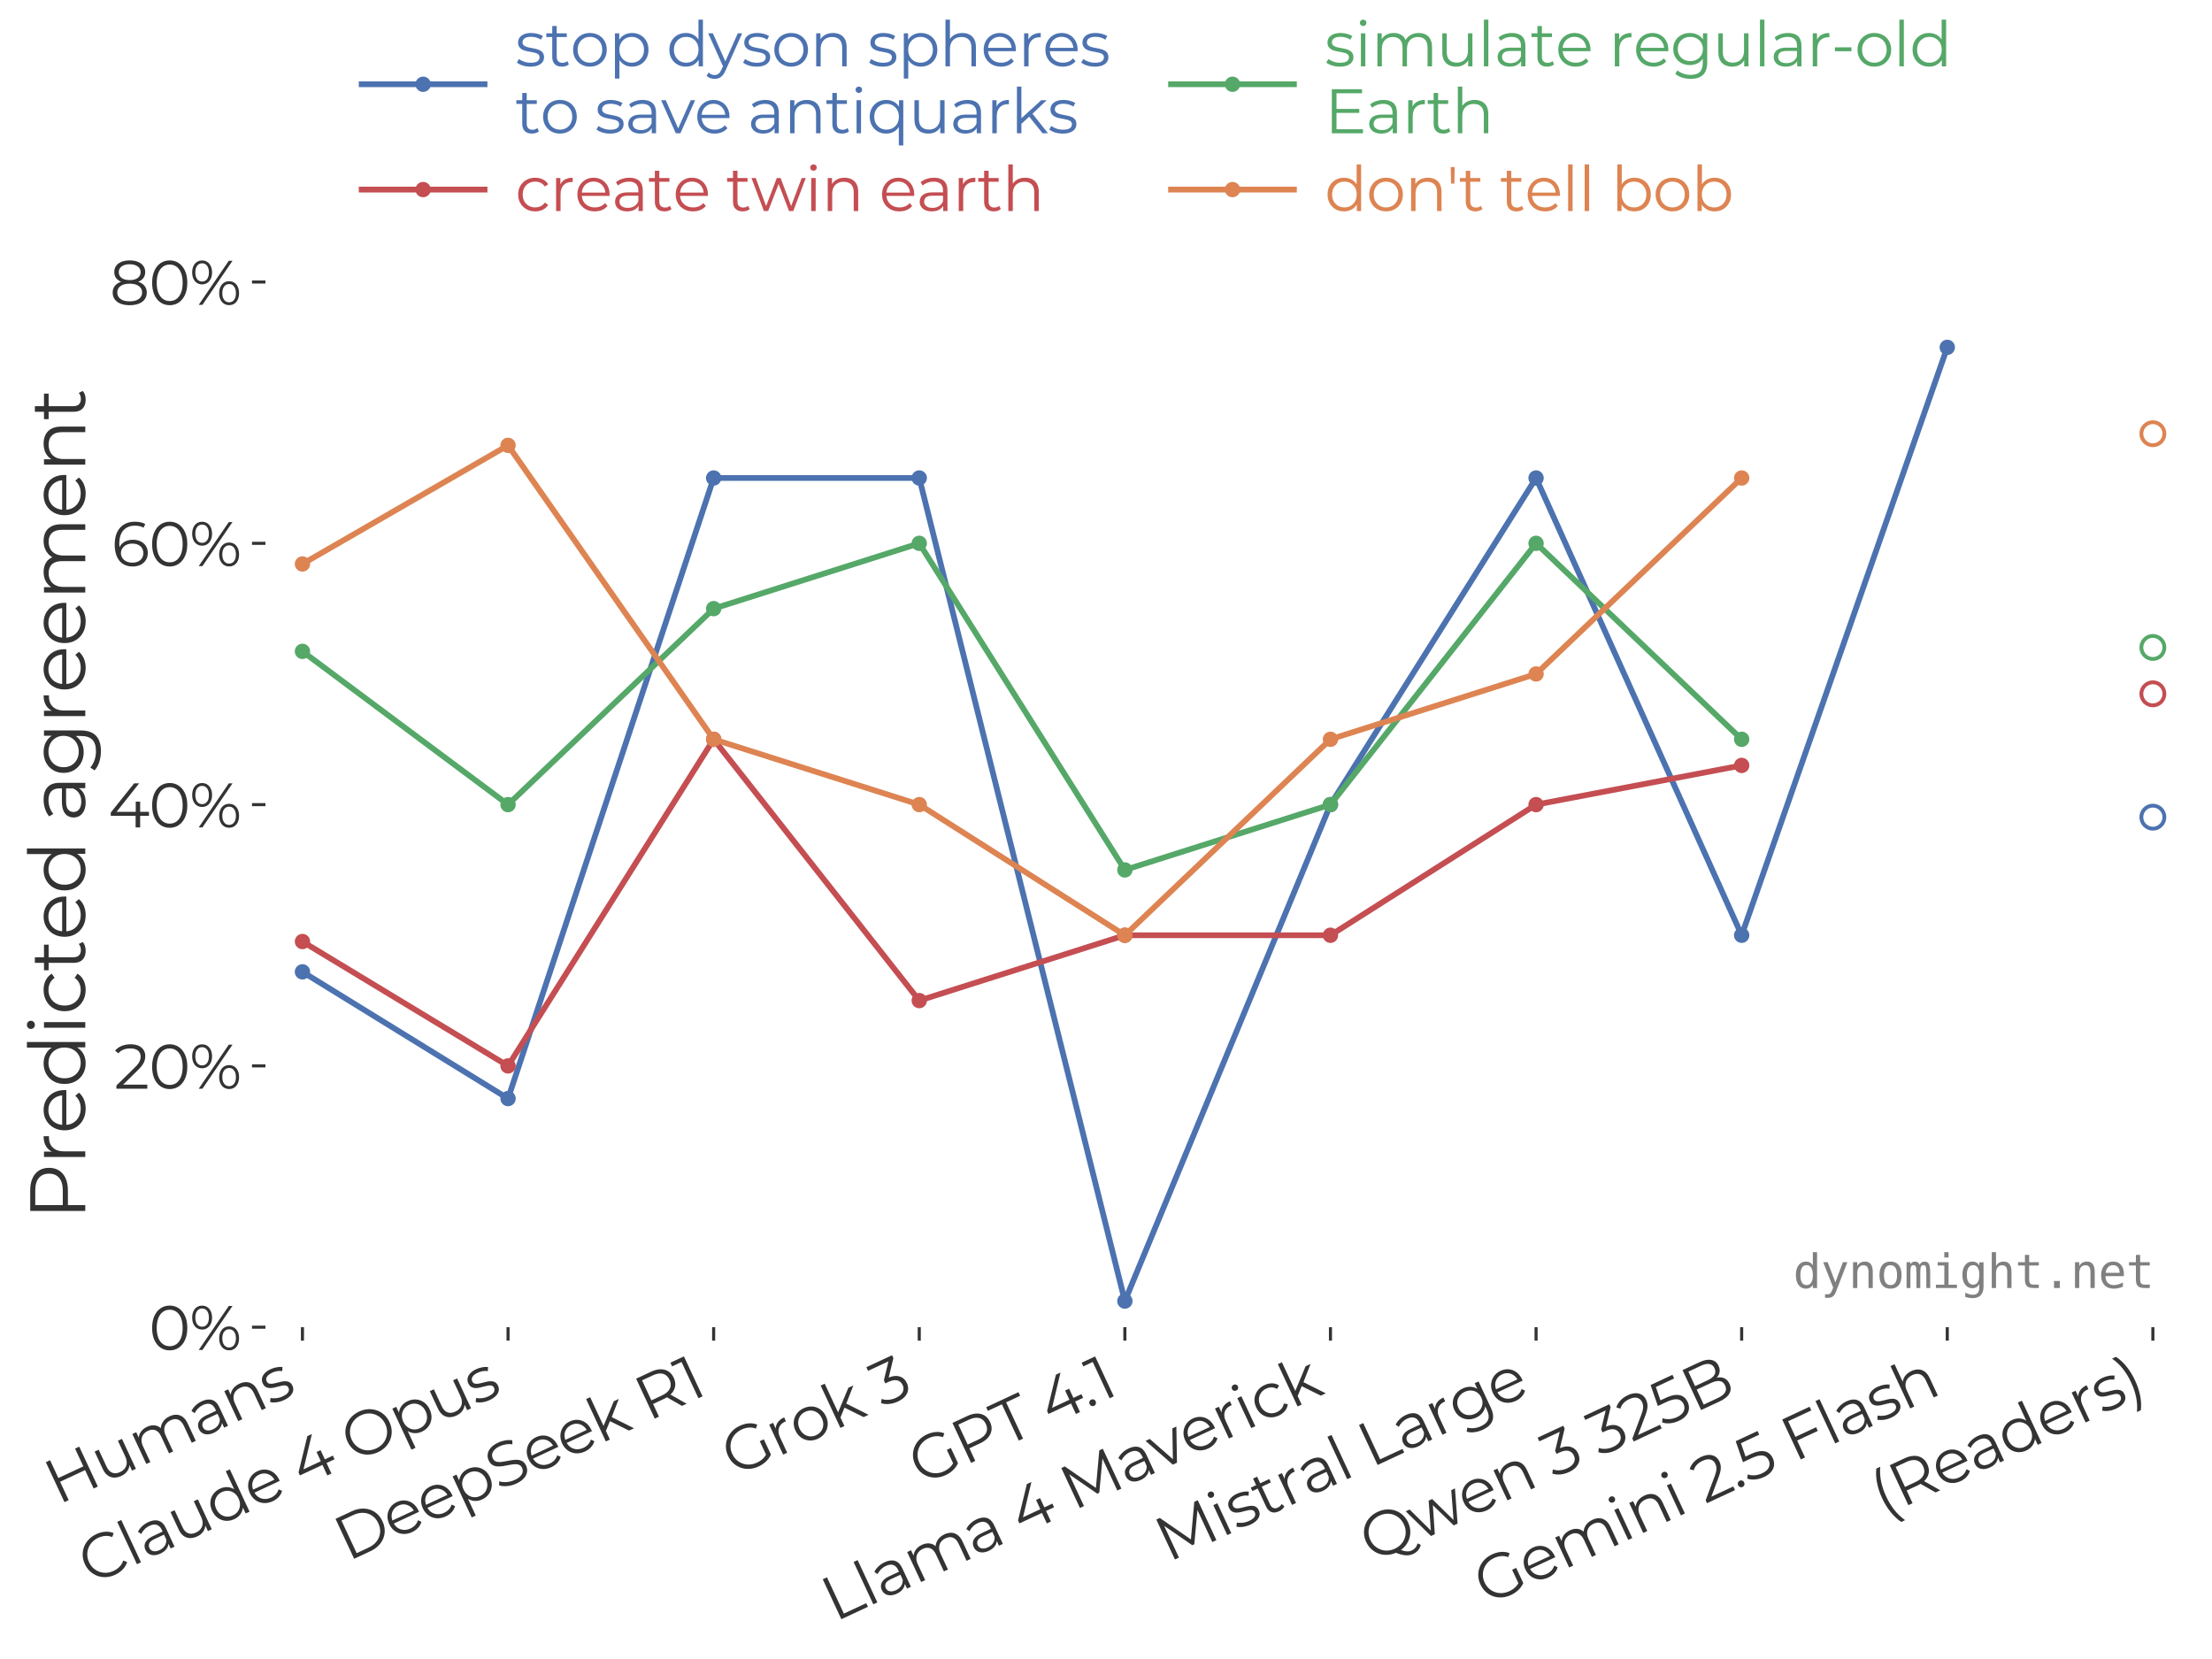 <?xml version="1.0" encoding="utf-8" standalone="no"?>
<!DOCTYPE svg PUBLIC "-//W3C//DTD SVG 1.1//EN"
  "http://www.w3.org/Graphics/SVG/1.1/DTD/svg11.dtd">
<svg xmlns:xlink="http://www.w3.org/1999/xlink" width="576pt" height="432pt" viewBox="0 0 576 432" xmlns="http://www.w3.org/2000/svg" version="1.1">
 <defs>
  <style type="text/css">*{stroke-linejoin: round; stroke-linecap: butt}</style>
 </defs>
 <g id="figure_1">
  <g id="patch_1">
   <path d="M 0 432 
L 576 432 
L 576 0 
L 0 0 
z
" style="fill: #ffffff"/>
  </g>
  <g id="axes_1">
   <g id="patch_2">
    <path d="M 69.12 345.6 
L 570.24 345.6 
L 570.24 73.44 
L 69.12 73.44 
z
" style="fill: #ffffff"/>
   </g>
   <g id="matplotlib.axis_1">
    <g id="xtick_1">
     <g id="line2d_1">
      <defs>
       <path id="me6fc3f9b58" d="M 0 0 
L 0 3.5 
" style="stroke: #333333; stroke-width: 0.8"/>
      </defs>
      <g>
       <use xlink:href="#me6fc3f9b58" x="78.757" y="345.6" style="fill: #333333; stroke: #333333; stroke-width: 0.8"/>
      </g>
     </g>
     <g id="text_1">
      <!-- Humans -->
      <g style="fill: #333333" transform="translate(15.093 391.935) rotate(-25) scale(0.16 -0.16)">
       <defs>
        <path id="Montserrat-Regular-48" d="M 4006 4480 
L 4474 4480 
L 4474 0 
L 4006 0 
L 4006 4480 
z
M 1203 0 
L 730 0 
L 730 4480 
L 1203 4480 
L 1203 0 
z
M 4051 2067 
L 1152 2067 
L 1152 2483 
L 4051 2483 
L 4051 2067 
z
" transform="scale(0.016)"/>
        <path id="Montserrat-Regular-75" d="M 2022 -32 
Q 1594 -32 1274 128 
Q 954 288 778 608 
Q 602 928 602 1408 
L 602 3360 
L 1056 3360 
L 1056 1459 
Q 1056 922 1321 650 
Q 1587 378 2067 378 
Q 2419 378 2678 522 
Q 2938 666 3075 941 
Q 3213 1216 3213 1600 
L 3213 3360 
L 3667 3360 
L 3667 0 
L 3232 0 
L 3232 922 
L 3302 755 
Q 3142 384 2806 176 
Q 2470 -32 2022 -32 
z
" transform="scale(0.016)"/>
        <path id="Montserrat-Regular-6d" d="M 4832 3392 
Q 5242 3392 5546 3235 
Q 5850 3078 6019 2758 
Q 6189 2438 6189 1952 
L 6189 0 
L 5734 0 
L 5734 1907 
Q 5734 2438 5481 2710 
Q 5229 2982 4768 2982 
Q 4422 2982 4169 2838 
Q 3917 2694 3779 2422 
Q 3642 2150 3642 1766 
L 3642 0 
L 3187 0 
L 3187 1907 
Q 3187 2438 2931 2710 
Q 2675 2982 2214 2982 
Q 1875 2982 1619 2838 
Q 1363 2694 1225 2422 
Q 1088 2150 1088 1766 
L 1088 0 
L 634 0 
L 634 3360 
L 1069 3360 
L 1069 2451 
L 998 2611 
Q 1152 2976 1494 3184 
Q 1837 3392 2304 3392 
Q 2797 3392 3142 3145 
Q 3488 2899 3590 2406 
L 3411 2477 
Q 3558 2886 3932 3139 
Q 4307 3392 4832 3392 
z
" transform="scale(0.016)"/>
        <path id="Montserrat-Regular-61" d="M 2739 0 
L 2739 742 
L 2720 864 
L 2720 2106 
Q 2720 2534 2480 2764 
Q 2240 2995 1766 2995 
Q 1440 2995 1145 2886 
Q 851 2778 646 2598 
L 442 2938 
Q 698 3155 1056 3273 
Q 1414 3392 1811 3392 
Q 2464 3392 2819 3069 
Q 3174 2746 3174 2086 
L 3174 0 
L 2739 0 
z
M 1581 -32 
Q 1203 -32 924 93 
Q 646 218 499 438 
Q 352 659 352 947 
Q 352 1210 477 1424 
Q 602 1638 886 1769 
Q 1171 1901 1651 1901 
L 2810 1901 
L 2810 1562 
L 1664 1562 
Q 1178 1562 989 1389 
Q 800 1216 800 960 
Q 800 672 1024 499 
Q 1248 326 1651 326 
Q 2035 326 2313 502 
Q 2592 678 2720 1011 
L 2822 698 
Q 2694 365 2377 166 
Q 2061 -32 1581 -32 
z
" transform="scale(0.016)"/>
        <path id="Montserrat-Regular-6e" d="M 2349 3392 
Q 2758 3392 3068 3235 
Q 3379 3078 3555 2758 
Q 3731 2438 3731 1952 
L 3731 0 
L 3277 0 
L 3277 1907 
Q 3277 2438 3011 2710 
Q 2746 2982 2266 2982 
Q 1907 2982 1641 2838 
Q 1376 2694 1232 2422 
Q 1088 2150 1088 1766 
L 1088 0 
L 634 0 
L 634 3360 
L 1069 3360 
L 1069 2438 
L 998 2611 
Q 1158 2976 1510 3184 
Q 1862 3392 2349 3392 
z
" transform="scale(0.016)"/>
        <path id="Montserrat-Regular-73" d="M 1536 -32 
Q 1120 -32 749 86 
Q 378 205 166 384 
L 371 742 
Q 576 589 896 477 
Q 1216 365 1568 365 
Q 2048 365 2259 515 
Q 2470 666 2470 915 
Q 2470 1101 2352 1206 
Q 2234 1312 2042 1366 
Q 1850 1421 1613 1459 
Q 1376 1498 1142 1549 
Q 909 1600 717 1699 
Q 525 1798 406 1971 
Q 288 2144 288 2432 
Q 288 2707 441 2924 
Q 595 3142 892 3267 
Q 1190 3392 1619 3392 
Q 1946 3392 2272 3305 
Q 2598 3219 2810 3078 
L 2611 2714 
Q 2387 2867 2131 2934 
Q 1875 3002 1619 3002 
Q 1165 3002 950 2845 
Q 736 2688 736 2445 
Q 736 2253 854 2144 
Q 973 2035 1168 1974 
Q 1363 1914 1596 1875 
Q 1830 1837 2064 1782 
Q 2298 1728 2493 1635 
Q 2688 1542 2806 1372 
Q 2925 1203 2925 928 
Q 2925 634 2761 419 
Q 2598 205 2288 86 
Q 1978 -32 1536 -32 
z
" transform="scale(0.016)"/>
       </defs>
       <use xlink:href="#Montserrat-Regular-48"/>
       <use xlink:href="#Montserrat-Regular-75" transform="translate(81.3 0)"/>
       <use xlink:href="#Montserrat-Regular-6d" transform="translate(148.5 0)"/>
       <use xlink:href="#Montserrat-Regular-61" transform="translate(254.6 0)"/>
       <use xlink:href="#Montserrat-Regular-6e" transform="translate(313.6 0)"/>
       <use xlink:href="#Montserrat-Regular-73" transform="translate(381.2 0)"/>
      </g>
     </g>
    </g>
    <g id="xtick_2">
     <g id="line2d_2">
      <g>
       <use xlink:href="#me6fc3f9b58" x="132.295" y="345.6" style="fill: #333333; stroke: #333333; stroke-width: 0.8"/>
      </g>
     </g>
     <g id="text_2">
      <!-- Claude 4 Opus -->
      <g style="fill: #333333" transform="translate(23.76 412.859) rotate(-25) scale(0.16 -0.16)">
       <defs>
        <path id="Montserrat-Regular-43" d="M 2675 -38 
Q 2170 -38 1741 131 
Q 1312 301 998 608 
Q 685 915 509 1331 
Q 333 1747 333 2240 
Q 333 2733 509 3149 
Q 685 3565 1001 3872 
Q 1318 4179 1747 4348 
Q 2176 4518 2682 4518 
Q 3168 4518 3597 4355 
Q 4026 4192 4320 3866 
L 4019 3565 
Q 3744 3846 3411 3971 
Q 3078 4096 2694 4096 
Q 2291 4096 1945 3958 
Q 1600 3821 1344 3568 
Q 1088 3315 944 2979 
Q 800 2643 800 2240 
Q 800 1837 944 1501 
Q 1088 1165 1344 912 
Q 1600 659 1945 521 
Q 2291 384 2694 384 
Q 3078 384 3411 512 
Q 3744 640 4019 922 
L 4320 621 
Q 4026 294 3597 128 
Q 3168 -38 2675 -38 
z
" transform="scale(0.016)"/>
        <path id="Montserrat-Regular-6c" d="M 634 0 
L 634 4749 
L 1088 4749 
L 1088 0 
L 634 0 
z
" transform="scale(0.016)"/>
        <path id="Montserrat-Regular-64" d="M 1971 -32 
Q 1491 -32 1110 185 
Q 730 403 512 790 
Q 294 1178 294 1683 
Q 294 2195 512 2579 
Q 730 2963 1110 3177 
Q 1491 3392 1971 3392 
Q 2413 3392 2761 3193 
Q 3110 2995 3318 2614 
Q 3526 2234 3526 1683 
Q 3526 1139 3321 755 
Q 3117 371 2768 169 
Q 2419 -32 1971 -32 
z
M 2003 371 
Q 2362 371 2646 534 
Q 2931 698 3094 995 
Q 3258 1293 3258 1683 
Q 3258 2080 3094 2374 
Q 2931 2669 2646 2832 
Q 2362 2995 2003 2995 
Q 1651 2995 1369 2832 
Q 1088 2669 921 2374 
Q 755 2080 755 1683 
Q 755 1293 921 995 
Q 1088 698 1369 534 
Q 1651 371 2003 371 
z
M 3270 0 
L 3270 1011 
L 3315 1690 
L 3251 2368 
L 3251 4749 
L 3706 4749 
L 3706 0 
L 3270 0 
z
" transform="scale(0.016)"/>
        <path id="Montserrat-Regular-65" d="M 2061 -32 
Q 1536 -32 1139 189 
Q 742 410 518 797 
Q 294 1184 294 1683 
Q 294 2182 508 2566 
Q 723 2950 1097 3171 
Q 1472 3392 1939 3392 
Q 2413 3392 2781 3177 
Q 3149 2963 3360 2576 
Q 3571 2189 3571 1683 
Q 3571 1651 3568 1616 
Q 3565 1581 3565 1542 
L 640 1542 
L 640 1882 
L 3322 1882 
L 3142 1747 
Q 3142 2112 2985 2397 
Q 2829 2682 2560 2842 
Q 2291 3002 1939 3002 
Q 1594 3002 1318 2842 
Q 1043 2682 889 2394 
Q 736 2106 736 1734 
L 736 1664 
Q 736 1280 905 989 
Q 1075 698 1379 534 
Q 1683 371 2074 371 
Q 2381 371 2646 480 
Q 2912 589 3104 813 
L 3360 518 
Q 3136 250 2800 109 
Q 2464 -32 2061 -32 
z
" transform="scale(0.016)"/>
        <path id="Montserrat-Regular-20" transform="scale(0.016)"/>
        <path id="Montserrat-Regular-34" d="M 256 1178 
L 256 1510 
L 2630 4480 
L 3142 4480 
L 787 1510 
L 538 1587 
L 4141 1587 
L 4141 1178 
L 256 1178 
z
M 2784 0 
L 2784 1178 
L 2797 1587 
L 2797 2624 
L 3245 2624 
L 3245 0 
L 2784 0 
z
" transform="scale(0.016)"/>
        <path id="Montserrat-Regular-4f" d="M 2688 -38 
Q 2182 -38 1750 131 
Q 1318 301 1001 611 
Q 685 922 509 1334 
Q 333 1747 333 2240 
Q 333 2733 509 3145 
Q 685 3558 1001 3868 
Q 1318 4179 1747 4348 
Q 2176 4518 2688 4518 
Q 3194 4518 3622 4348 
Q 4051 4179 4368 3872 
Q 4685 3565 4861 3149 
Q 5037 2733 5037 2240 
Q 5037 1747 4861 1331 
Q 4685 915 4368 608 
Q 4051 301 3622 131 
Q 3194 -38 2688 -38 
z
M 2688 384 
Q 3091 384 3433 521 
Q 3776 659 4029 912 
Q 4282 1165 4422 1501 
Q 4563 1837 4563 2240 
Q 4563 2643 4422 2979 
Q 4282 3315 4029 3568 
Q 3776 3821 3433 3958 
Q 3091 4096 2688 4096 
Q 2285 4096 1939 3958 
Q 1594 3821 1341 3568 
Q 1088 3315 944 2979 
Q 800 2643 800 2240 
Q 800 1843 944 1504 
Q 1088 1165 1341 912 
Q 1594 659 1939 521 
Q 2285 384 2688 384 
z
" transform="scale(0.016)"/>
        <path id="Montserrat-Regular-70" d="M 2368 -32 
Q 1933 -32 1581 169 
Q 1229 371 1021 752 
Q 813 1133 813 1683 
Q 813 2234 1017 2614 
Q 1222 2995 1574 3193 
Q 1926 3392 2368 3392 
Q 2848 3392 3229 3177 
Q 3610 2963 3827 2576 
Q 4045 2189 4045 1683 
Q 4045 1171 3827 787 
Q 3610 403 3229 185 
Q 2848 -32 2368 -32 
z
M 634 -1242 
L 634 3360 
L 1069 3360 
L 1069 2349 
L 1024 1677 
L 1088 998 
L 1088 -1242 
L 634 -1242 
z
M 2336 371 
Q 2694 371 2976 534 
Q 3258 698 3424 995 
Q 3590 1293 3590 1683 
Q 3590 2074 3424 2368 
Q 3258 2662 2976 2828 
Q 2694 2995 2336 2995 
Q 1978 2995 1693 2828 
Q 1408 2662 1245 2368 
Q 1082 2074 1082 1683 
Q 1082 1293 1245 995 
Q 1408 698 1693 534 
Q 1978 371 2336 371 
z
" transform="scale(0.016)"/>
       </defs>
       <use xlink:href="#Montserrat-Regular-43"/>
       <use xlink:href="#Montserrat-Regular-6c" transform="translate(71.9 0)"/>
       <use xlink:href="#Montserrat-Regular-61" transform="translate(98.8 0)"/>
       <use xlink:href="#Montserrat-Regular-75" transform="translate(157.8 0)"/>
       <use xlink:href="#Montserrat-Regular-64" transform="translate(225 0)"/>
       <use xlink:href="#Montserrat-Regular-65" transform="translate(292.8 0)"/>
       <use xlink:href="#Montserrat-Regular-20" transform="translate(353.2 0)"/>
       <use xlink:href="#Montserrat-Regular-34" transform="translate(379.4 0)"/>
       <use xlink:href="#Montserrat-Regular-20" transform="translate(445.5 0)"/>
       <use xlink:href="#Montserrat-Regular-4f" transform="translate(471.7 0)"/>
       <use xlink:href="#Montserrat-Regular-70" transform="translate(555.6 0)"/>
       <use xlink:href="#Montserrat-Regular-75" transform="translate(623.4 0)"/>
       <use xlink:href="#Montserrat-Regular-73" transform="translate(690.6 0)"/>
      </g>
     </g>
    </g>
    <g id="xtick_3">
     <g id="line2d_3">
      <g>
       <use xlink:href="#me6fc3f9b58" x="185.834" y="345.6" style="fill: #333333; stroke: #333333; stroke-width: 0.8"/>
      </g>
     </g>
     <g id="text_3">
      <!-- DeepSeek R1 -->
      <g style="fill: #333333" transform="translate(90.526 406.691) rotate(-25) scale(0.16 -0.16)">
       <defs>
        <path id="Montserrat-Regular-44" d="M 730 0 
L 730 4480 
L 2554 4480 
Q 3270 4480 3811 4195 
Q 4352 3910 4653 3404 
Q 4954 2899 4954 2240 
Q 4954 1581 4653 1075 
Q 4352 570 3811 285 
Q 3270 0 2554 0 
L 730 0 
z
M 1203 410 
L 2528 410 
Q 3123 410 3561 643 
Q 4000 877 4243 1289 
Q 4486 1702 4486 2240 
Q 4486 2784 4243 3193 
Q 4000 3603 3561 3836 
Q 3123 4070 2528 4070 
L 1203 4070 
L 1203 410 
z
" transform="scale(0.016)"/>
        <path id="Montserrat-Regular-53" d="M 1965 -38 
Q 1466 -38 1008 125 
Q 550 288 301 544 
L 486 909 
Q 723 678 1123 521 
Q 1523 365 1965 365 
Q 2387 365 2652 470 
Q 2918 576 3043 755 
Q 3168 934 3168 1152 
Q 3168 1414 3017 1574 
Q 2867 1734 2624 1827 
Q 2381 1920 2086 1990 
Q 1792 2061 1497 2141 
Q 1203 2221 956 2355 
Q 710 2490 560 2710 
Q 410 2931 410 3290 
Q 410 3622 586 3900 
Q 762 4179 1126 4348 
Q 1491 4518 2061 4518 
Q 2438 4518 2809 4412 
Q 3181 4307 3450 4122 
L 3290 3744 
Q 3002 3936 2678 4025 
Q 2355 4115 2054 4115 
Q 1651 4115 1388 4006 
Q 1126 3898 1001 3715 
Q 877 3533 877 3302 
Q 877 3040 1027 2880 
Q 1178 2720 1424 2630 
Q 1670 2541 1964 2470 
Q 2259 2400 2550 2317 
Q 2842 2234 3088 2102 
Q 3334 1971 3484 1753 
Q 3635 1536 3635 1184 
Q 3635 858 3456 579 
Q 3277 301 2909 131 
Q 2541 -38 1965 -38 
z
" transform="scale(0.016)"/>
        <path id="Montserrat-Regular-6b" d="M 992 870 
L 1005 1453 
L 3098 3360 
L 3654 3360 
L 2176 1946 
L 1920 1728 
L 992 870 
z
M 634 0 
L 634 4749 
L 1088 4749 
L 1088 0 
L 634 0 
z
M 3238 0 
L 1837 1747 
L 2131 2099 
L 3795 0 
L 3238 0 
z
" transform="scale(0.016)"/>
        <path id="Montserrat-Regular-52" d="M 730 0 
L 730 4480 
L 2406 4480 
Q 2976 4480 3385 4297 
Q 3795 4115 4016 3772 
Q 4237 3430 4237 2944 
Q 4237 2470 4016 2128 
Q 3795 1786 3385 1603 
Q 2976 1421 2406 1421 
L 992 1421 
L 1203 1638 
L 1203 0 
L 730 0 
z
M 3789 0 
L 2637 1626 
L 3149 1626 
L 4307 0 
L 3789 0 
z
M 1203 1600 
L 992 1824 
L 2394 1824 
Q 3066 1824 3414 2118 
Q 3763 2413 3763 2944 
Q 3763 3482 3414 3776 
Q 3066 4070 2394 4070 
L 992 4070 
L 1203 4294 
L 1203 1600 
z
" transform="scale(0.016)"/>
        <path id="Montserrat-Regular-31" d="M 1114 0 
L 1114 4288 
L 1318 4070 
L 58 4070 
L 58 4480 
L 1574 4480 
L 1574 0 
L 1114 0 
z
" transform="scale(0.016)"/>
       </defs>
       <use xlink:href="#Montserrat-Regular-44"/>
       <use xlink:href="#Montserrat-Regular-65" transform="translate(82.6 0)"/>
       <use xlink:href="#Montserrat-Regular-65" transform="translate(143 0)"/>
       <use xlink:href="#Montserrat-Regular-70" transform="translate(203.4 0)"/>
       <use xlink:href="#Montserrat-Regular-53" transform="translate(271.2 0)"/>
       <use xlink:href="#Montserrat-Regular-65" transform="translate(332.7 0)"/>
       <use xlink:href="#Montserrat-Regular-65" transform="translate(393.1 0)"/>
       <use xlink:href="#Montserrat-Regular-6b" transform="translate(453.5 0)"/>
       <use xlink:href="#Montserrat-Regular-20" transform="translate(513.6 0)"/>
       <use xlink:href="#Montserrat-Regular-52" transform="translate(539.8 0)"/>
       <use xlink:href="#Montserrat-Regular-31" transform="translate(612.1 0)"/>
      </g>
     </g>
    </g>
    <g id="xtick_4">
     <g id="line2d_4">
      <g>
       <use xlink:href="#me6fc3f9b58" x="239.372" y="345.6" style="fill: #333333; stroke: #333333; stroke-width: 0.8"/>
      </g>
     </g>
     <g id="text_4">
      <!-- Grok 3 -->
      <g style="fill: #333333" transform="translate(191.252 384.687) rotate(-25) scale(0.16 -0.16)">
       <defs>
        <path id="Montserrat-Regular-47" d="M 2694 -38 
Q 2182 -38 1750 131 
Q 1318 301 1001 608 
Q 685 915 509 1331 
Q 333 1747 333 2240 
Q 333 2733 509 3149 
Q 685 3565 1005 3872 
Q 1325 4179 1757 4348 
Q 2189 4518 2701 4518 
Q 3213 4518 3638 4358 
Q 4064 4198 4365 3872 
L 4070 3571 
Q 3789 3853 3449 3974 
Q 3110 4096 2720 4096 
Q 2304 4096 1955 3958 
Q 1606 3821 1347 3568 
Q 1088 3315 944 2979 
Q 800 2643 800 2240 
Q 800 1843 944 1504 
Q 1088 1165 1347 912 
Q 1606 659 1955 521 
Q 2304 384 2714 384 
Q 3098 384 3440 499 
Q 3782 614 4070 890 
L 4339 531 
Q 4019 250 3590 106 
Q 3162 -38 2694 -38 
z
M 3885 589 
L 3885 2240 
L 4339 2240 
L 4339 531 
L 3885 589 
z
" transform="scale(0.016)"/>
        <path id="Montserrat-Regular-72" d="M 634 0 
L 634 3360 
L 1069 3360 
L 1069 2445 
L 1024 2605 
Q 1165 2989 1497 3190 
Q 1830 3392 2323 3392 
L 2323 2950 
Q 2298 2950 2272 2953 
Q 2246 2957 2221 2957 
Q 1690 2957 1389 2633 
Q 1088 2310 1088 1715 
L 1088 0 
L 634 0 
z
" transform="scale(0.016)"/>
        <path id="Montserrat-Regular-6f" d="M 2003 -32 
Q 1517 -32 1129 189 
Q 742 410 518 797 
Q 294 1184 294 1683 
Q 294 2189 518 2573 
Q 742 2957 1126 3174 
Q 1510 3392 2003 3392 
Q 2502 3392 2889 3174 
Q 3277 2957 3497 2573 
Q 3718 2189 3718 1683 
Q 3718 1184 3497 797 
Q 3277 410 2886 189 
Q 2496 -32 2003 -32 
z
M 2003 371 
Q 2368 371 2649 534 
Q 2931 698 3094 995 
Q 3258 1293 3258 1683 
Q 3258 2080 3094 2374 
Q 2931 2669 2649 2832 
Q 2368 2995 2010 2995 
Q 1651 2995 1369 2832 
Q 1088 2669 921 2374 
Q 755 2080 755 1683 
Q 755 1293 921 995 
Q 1088 698 1369 534 
Q 1651 371 2003 371 
z
" transform="scale(0.016)"/>
        <path id="Montserrat-Regular-33" d="M 1670 -38 
Q 1184 -38 752 118 
Q 320 275 58 538 
L 282 902 
Q 499 678 867 531 
Q 1235 384 1670 384 
Q 2227 384 2524 627 
Q 2822 870 2822 1280 
Q 2822 1690 2531 1933 
Q 2240 2176 1613 2176 
L 1293 2176 
L 1293 2515 
L 2675 4250 
L 2739 4070 
L 243 4070 
L 243 4480 
L 3123 4480 
L 3123 4154 
L 1741 2419 
L 1517 2566 
L 1690 2566 
Q 2496 2566 2896 2208 
Q 3296 1850 3296 1286 
Q 3296 909 3117 608 
Q 2938 307 2576 134 
Q 2214 -38 1670 -38 
z
" transform="scale(0.016)"/>
       </defs>
       <use xlink:href="#Montserrat-Regular-47"/>
       <use xlink:href="#Montserrat-Regular-72" transform="translate(77.3 0)"/>
       <use xlink:href="#Montserrat-Regular-6f" transform="translate(117.4 0)"/>
       <use xlink:href="#Montserrat-Regular-6b" transform="translate(180.1 0)"/>
       <use xlink:href="#Montserrat-Regular-20" transform="translate(240.2 0)"/>
       <use xlink:href="#Montserrat-Regular-33" transform="translate(266.4 0)"/>
      </g>
     </g>
    </g>
    <g id="xtick_5">
     <g id="line2d_5">
      <g>
       <use xlink:href="#me6fc3f9b58" x="292.911" y="345.6" style="fill: #333333; stroke: #333333; stroke-width: 0.8"/>
      </g>
     </g>
     <g id="text_5">
      <!-- GPT 4.1 -->
      <g style="fill: #333333" transform="translate(239.962 386.939) rotate(-25) scale(0.16 -0.16)">
       <defs>
        <path id="Montserrat-Regular-50" d="M 730 0 
L 730 4480 
L 2406 4480 
Q 2976 4480 3385 4297 
Q 3795 4115 4016 3772 
Q 4237 3430 4237 2944 
Q 4237 2470 4016 2128 
Q 3795 1786 3385 1600 
Q 2976 1414 2406 1414 
L 992 1414 
L 1203 1638 
L 1203 0 
L 730 0 
z
M 1203 1600 
L 992 1830 
L 2394 1830 
Q 3066 1830 3414 2121 
Q 3763 2413 3763 2944 
Q 3763 3482 3414 3776 
Q 3066 4070 2394 4070 
L 992 4070 
L 1203 4294 
L 1203 1600 
z
" transform="scale(0.016)"/>
        <path id="Montserrat-Regular-54" d="M 1600 0 
L 1600 4070 
L 26 4070 
L 26 4480 
L 3648 4480 
L 3648 4070 
L 2074 4070 
L 2074 0 
L 1600 0 
z
" transform="scale(0.016)"/>
        <path id="Montserrat-Regular-2e" d="M 678 -32 
Q 538 -32 438 70 
Q 339 173 339 320 
Q 339 474 438 570 
Q 538 666 678 666 
Q 819 666 918 570 
Q 1018 474 1018 320 
Q 1018 173 918 70 
Q 819 -32 678 -32 
z
" transform="scale(0.016)"/>
       </defs>
       <use xlink:href="#Montserrat-Regular-47"/>
       <use xlink:href="#Montserrat-Regular-50" transform="translate(77.3 0)"/>
       <use xlink:href="#Montserrat-Regular-54" transform="translate(149.1 0)"/>
       <use xlink:href="#Montserrat-Regular-20" transform="translate(206.5 0)"/>
       <use xlink:href="#Montserrat-Regular-34" transform="translate(232.7 0)"/>
       <use xlink:href="#Montserrat-Regular-2e" transform="translate(298.8 0)"/>
       <use xlink:href="#Montserrat-Regular-31" transform="translate(320 0)"/>
      </g>
     </g>
    </g>
    <g id="xtick_6">
     <g id="line2d_6">
      <g>
       <use xlink:href="#me6fc3f9b58" x="346.449" y="345.6" style="fill: #333333; stroke: #333333; stroke-width: 0.8"/>
      </g>
     </g>
     <g id="text_6">
      <!-- Llama 4 Maverick -->
      <g style="fill: #333333" transform="translate(217.397 422.426) rotate(-25) scale(0.16 -0.16)">
       <defs>
        <path id="Montserrat-Regular-4c" d="M 730 0 
L 730 4480 
L 1203 4480 
L 1203 410 
L 3712 410 
L 3712 0 
L 730 0 
z
" transform="scale(0.016)"/>
        <path id="Montserrat-Regular-4d" d="M 730 0 
L 730 4480 
L 1120 4480 
L 3168 986 
L 2963 986 
L 4992 4480 
L 5382 4480 
L 5382 0 
L 4928 0 
L 4928 3770 
L 5037 3770 
L 3168 570 
L 2944 570 
L 1062 3770 
L 1184 3770 
L 1184 0 
L 730 0 
z
" transform="scale(0.016)"/>
        <path id="Montserrat-Regular-76" d="M 1498 0 
L 6 3360 
L 480 3360 
L 1850 243 
L 1626 243 
L 3014 3360 
L 3462 3360 
L 1965 0 
L 1498 0 
z
" transform="scale(0.016)"/>
        <path id="Montserrat-Regular-69" d="M 634 0 
L 634 3360 
L 1088 3360 
L 1088 0 
L 634 0 
z
M 864 4102 
Q 723 4102 627 4198 
Q 531 4294 531 4429 
Q 531 4563 627 4656 
Q 723 4749 864 4749 
Q 1005 4749 1101 4659 
Q 1197 4570 1197 4435 
Q 1197 4294 1104 4198 
Q 1011 4102 864 4102 
z
" transform="scale(0.016)"/>
        <path id="Montserrat-Regular-63" d="M 2029 -32 
Q 1530 -32 1136 189 
Q 742 410 518 797 
Q 294 1184 294 1683 
Q 294 2189 518 2573 
Q 742 2957 1136 3174 
Q 1530 3392 2029 3392 
Q 2458 3392 2803 3225 
Q 3149 3059 3347 2726 
L 3008 2496 
Q 2835 2752 2579 2873 
Q 2323 2995 2022 2995 
Q 1664 2995 1376 2832 
Q 1088 2669 921 2374 
Q 755 2080 755 1683 
Q 755 1286 921 992 
Q 1088 698 1376 534 
Q 1664 371 2022 371 
Q 2323 371 2579 492 
Q 2835 614 3008 864 
L 3347 634 
Q 3149 307 2803 137 
Q 2458 -32 2029 -32 
z
" transform="scale(0.016)"/>
       </defs>
       <use xlink:href="#Montserrat-Regular-4c"/>
       <use xlink:href="#Montserrat-Regular-6c" transform="translate(58.9 0)"/>
       <use xlink:href="#Montserrat-Regular-61" transform="translate(85.8 0)"/>
       <use xlink:href="#Montserrat-Regular-6d" transform="translate(144.8 0)"/>
       <use xlink:href="#Montserrat-Regular-61" transform="translate(250.9 0)"/>
       <use xlink:href="#Montserrat-Regular-20" transform="translate(309.9 0)"/>
       <use xlink:href="#Montserrat-Regular-34" transform="translate(336.1 0)"/>
       <use xlink:href="#Montserrat-Regular-20" transform="translate(402.2 0)"/>
       <use xlink:href="#Montserrat-Regular-4d" transform="translate(428.4 0)"/>
       <use xlink:href="#Montserrat-Regular-61" transform="translate(523.9 0)"/>
       <use xlink:href="#Montserrat-Regular-76" transform="translate(582.9 0)"/>
       <use xlink:href="#Montserrat-Regular-65" transform="translate(637.1 0)"/>
       <use xlink:href="#Montserrat-Regular-72" transform="translate(697.5 0)"/>
       <use xlink:href="#Montserrat-Regular-69" transform="translate(737.6 0)"/>
       <use xlink:href="#Montserrat-Regular-63" transform="translate(764.5 0)"/>
       <use xlink:href="#Montserrat-Regular-6b" transform="translate(820.8 0)"/>
      </g>
     </g>
    </g>
    <g id="xtick_7">
     <g id="line2d_7">
      <g>
       <use xlink:href="#me6fc3f9b58" x="399.988" y="345.6" style="fill: #333333; stroke: #333333; stroke-width: 0.8"/>
      </g>
     </g>
     <g id="text_7">
      <!-- Mistral Large -->
      <g style="fill: #333333" transform="translate(304.254 406.874) rotate(-25) scale(0.16 -0.16)">
       <defs>
        <path id="Montserrat-Regular-74" d="M 1696 -32 
Q 1222 -32 966 224 
Q 710 480 710 947 
L 710 4102 
L 1165 4102 
L 1165 973 
Q 1165 678 1315 518 
Q 1466 358 1747 358 
Q 2048 358 2246 531 
L 2406 205 
Q 2272 83 2083 25 
Q 1894 -32 1696 -32 
z
M 109 2982 
L 109 3360 
L 2189 3360 
L 2189 2982 
L 109 2982 
z
" transform="scale(0.016)"/>
        <path id="Montserrat-Regular-67" d="M 2067 -1274 
Q 1606 -1274 1184 -1139 
Q 762 -1005 499 -755 
L 730 -410 
Q 966 -621 1315 -745 
Q 1664 -870 2054 -870 
Q 2694 -870 2995 -572 
Q 3296 -275 3296 352 
L 3296 1190 
L 3360 1766 
L 3315 2342 
L 3315 3360 
L 3750 3360 
L 3750 410 
Q 3750 -461 3324 -867 
Q 2899 -1274 2067 -1274 
z
M 1984 128 
Q 1504 128 1120 336 
Q 736 544 515 915 
Q 294 1286 294 1766 
Q 294 2246 515 2614 
Q 736 2982 1120 3187 
Q 1504 3392 1984 3392 
Q 2432 3392 2790 3206 
Q 3149 3021 3360 2656 
Q 3571 2291 3571 1766 
Q 3571 1242 3360 877 
Q 3149 512 2790 320 
Q 2432 128 1984 128 
z
M 2029 531 
Q 2400 531 2688 688 
Q 2976 845 3142 1123 
Q 3309 1402 3309 1766 
Q 3309 2131 3142 2406 
Q 2976 2682 2688 2838 
Q 2400 2995 2029 2995 
Q 1664 2995 1373 2838 
Q 1082 2682 918 2406 
Q 755 2131 755 1766 
Q 755 1402 918 1123 
Q 1082 845 1373 688 
Q 1664 531 2029 531 
z
" transform="scale(0.016)"/>
       </defs>
       <use xlink:href="#Montserrat-Regular-4d"/>
       <use xlink:href="#Montserrat-Regular-69" transform="translate(95.5 0)"/>
       <use xlink:href="#Montserrat-Regular-73" transform="translate(122.4 0)"/>
       <use xlink:href="#Montserrat-Regular-74" transform="translate(171.2 0)"/>
       <use xlink:href="#Montserrat-Regular-72" transform="translate(211.8 0)"/>
       <use xlink:href="#Montserrat-Regular-61" transform="translate(251.9 0)"/>
       <use xlink:href="#Montserrat-Regular-6c" transform="translate(310.9 0)"/>
       <use xlink:href="#Montserrat-Regular-20" transform="translate(337.8 0)"/>
       <use xlink:href="#Montserrat-Regular-4c" transform="translate(364 0)"/>
       <use xlink:href="#Montserrat-Regular-61" transform="translate(422.9 0)"/>
       <use xlink:href="#Montserrat-Regular-72" transform="translate(481.9 0)"/>
       <use xlink:href="#Montserrat-Regular-67" transform="translate(522 0)"/>
       <use xlink:href="#Montserrat-Regular-65" transform="translate(590.5 0)"/>
      </g>
     </g>
    </g>
    <g id="xtick_8">
     <g id="line2d_8">
      <g>
       <use xlink:href="#me6fc3f9b58" x="453.526" y="345.6" style="fill: #333333; stroke: #333333; stroke-width: 0.8"/>
      </g>
     </g>
     <g id="text_8">
      <!-- Qwen 3 325B -->
      <g style="fill: #333333" transform="translate(357.403 407.071) rotate(-25) scale(0.16 -0.16)">
       <defs>
        <path id="Montserrat-Regular-51" d="M 2688 -38 
Q 2182 -38 1750 131 
Q 1318 301 1001 611 
Q 685 922 509 1334 
Q 333 1747 333 2240 
Q 333 2733 509 3145 
Q 685 3558 1001 3868 
Q 1318 4179 1747 4348 
Q 2176 4518 2688 4518 
Q 3194 4518 3622 4348 
Q 4051 4179 4368 3872 
Q 4685 3565 4861 3149 
Q 5037 2733 5037 2240 
Q 5037 1747 4861 1331 
Q 4685 915 4368 608 
Q 4051 301 3622 131 
Q 3194 -38 2688 -38 
z
M 4154 -890 
Q 3949 -890 3757 -838 
Q 3565 -787 3369 -675 
Q 3174 -563 2969 -384 
Q 2765 -205 2522 51 
L 3040 179 
Q 3238 -58 3427 -211 
Q 3616 -365 3798 -438 
Q 3981 -512 4160 -512 
Q 4659 -512 5011 -102 
L 5242 -378 
Q 4819 -890 4154 -890 
z
M 2688 384 
Q 3091 384 3433 521 
Q 3776 659 4029 915 
Q 4282 1171 4422 1507 
Q 4563 1843 4563 2240 
Q 4563 2643 4422 2979 
Q 4282 3315 4029 3568 
Q 3776 3821 3433 3958 
Q 3091 4096 2688 4096 
Q 2285 4096 1939 3958 
Q 1594 3821 1341 3568 
Q 1088 3315 944 2979 
Q 800 2643 800 2240 
Q 800 1843 944 1507 
Q 1088 1171 1341 915 
Q 1594 659 1939 521 
Q 2285 384 2688 384 
z
" transform="scale(0.016)"/>
        <path id="Montserrat-Regular-77" d="M 1318 0 
L 51 3360 
L 486 3360 
L 1638 243 
L 1440 243 
L 2624 3360 
L 3014 3360 
L 4186 243 
L 3987 243 
L 5158 3360 
L 5574 3360 
L 4301 0 
L 3872 0 
L 2746 2931 
L 2880 2931 
L 1747 0 
L 1318 0 
z
" transform="scale(0.016)"/>
        <path id="Montserrat-Regular-32" d="M 250 0 
L 250 326 
L 2112 2150 
Q 2368 2400 2496 2589 
Q 2624 2778 2669 2944 
Q 2714 3110 2714 3258 
Q 2714 3648 2448 3872 
Q 2182 4096 1664 4096 
Q 1267 4096 963 3974 
Q 659 3853 442 3597 
L 115 3878 
Q 378 4186 787 4352 
Q 1197 4518 1702 4518 
Q 2157 4518 2489 4374 
Q 2822 4230 3004 3955 
Q 3187 3680 3187 3309 
Q 3187 3091 3126 2880 
Q 3066 2669 2909 2435 
Q 2752 2202 2451 1907 
L 742 230 
L 614 410 
L 3392 410 
L 3392 0 
L 250 0 
z
" transform="scale(0.016)"/>
        <path id="Montserrat-Regular-35" d="M 1747 -38 
Q 1267 -38 832 118 
Q 397 275 141 538 
L 365 902 
Q 576 678 944 531 
Q 1312 384 1741 384 
Q 2310 384 2608 637 
Q 2906 890 2906 1299 
Q 2906 1587 2768 1795 
Q 2630 2003 2304 2118 
Q 1978 2234 1408 2234 
L 454 2234 
L 685 4480 
L 3136 4480 
L 3136 4070 
L 870 4070 
L 1107 4294 
L 909 2413 
L 672 2643 
L 1510 2643 
Q 2189 2643 2598 2476 
Q 3008 2310 3190 2012 
Q 3373 1715 3373 1318 
Q 3373 941 3193 630 
Q 3014 320 2656 141 
Q 2298 -38 1747 -38 
z
" transform="scale(0.016)"/>
        <path id="Montserrat-Regular-42" d="M 730 0 
L 730 4480 
L 2662 4480 
Q 3411 4480 3824 4179 
Q 4237 3878 4237 3328 
Q 4237 2963 4067 2713 
Q 3898 2464 3606 2336 
Q 3315 2208 2970 2208 
L 3078 2362 
Q 3507 2362 3817 2230 
Q 4128 2099 4301 1840 
Q 4474 1581 4474 1197 
Q 4474 627 4054 313 
Q 3635 0 2790 0 
L 730 0 
z
M 1203 390 
L 2784 390 
Q 3373 390 3686 592 
Q 4000 794 4000 1235 
Q 4000 1670 3686 1872 
Q 3373 2074 2784 2074 
L 1152 2074 
L 1152 2464 
L 2630 2464 
Q 3168 2464 3465 2669 
Q 3763 2874 3763 3277 
Q 3763 3686 3465 3888 
Q 3168 4090 2630 4090 
L 1203 4090 
L 1203 390 
z
" transform="scale(0.016)"/>
       </defs>
       <use xlink:href="#Montserrat-Regular-51"/>
       <use xlink:href="#Montserrat-Regular-77" transform="translate(83.9 0)"/>
       <use xlink:href="#Montserrat-Regular-65" transform="translate(171.8 0)"/>
       <use xlink:href="#Montserrat-Regular-6e" transform="translate(232.2 0)"/>
       <use xlink:href="#Montserrat-Regular-20" transform="translate(299.8 0)"/>
       <use xlink:href="#Montserrat-Regular-33" transform="translate(326 0)"/>
       <use xlink:href="#Montserrat-Regular-20" transform="translate(382.4 0)"/>
       <use xlink:href="#Montserrat-Regular-33" transform="translate(408.6 0)"/>
       <use xlink:href="#Montserrat-Regular-32" transform="translate(465 0)"/>
       <use xlink:href="#Montserrat-Regular-35" transform="translate(521.8 0)"/>
       <use xlink:href="#Montserrat-Regular-42" transform="translate(578.4 0)"/>
      </g>
     </g>
    </g>
    <g id="xtick_9">
     <g id="line2d_9">
      <g>
       <use xlink:href="#me6fc3f9b58" x="507.065" y="345.6" style="fill: #333333; stroke: #333333; stroke-width: 0.8"/>
      </g>
     </g>
     <g id="text_9">
      <!-- Gemini 2.5 Flash -->
      <g style="fill: #333333" transform="translate(387.164 418.159) rotate(-25) scale(0.16 -0.16)">
       <defs>
        <path id="Montserrat-Regular-46" d="M 1152 2310 
L 3520 2310 
L 3520 1901 
L 1152 1901 
L 1152 2310 
z
M 1203 0 
L 730 0 
L 730 4480 
L 3802 4480 
L 3802 4070 
L 1203 4070 
L 1203 0 
z
" transform="scale(0.016)"/>
        <path id="Montserrat-Regular-68" d="M 2349 3392 
Q 2758 3392 3068 3235 
Q 3379 3078 3555 2758 
Q 3731 2438 3731 1952 
L 3731 0 
L 3277 0 
L 3277 1907 
Q 3277 2438 3011 2710 
Q 2746 2982 2266 2982 
Q 1907 2982 1641 2838 
Q 1376 2694 1232 2422 
Q 1088 2150 1088 1766 
L 1088 0 
L 634 0 
L 634 4749 
L 1088 4749 
L 1088 2438 
L 998 2611 
Q 1158 2976 1510 3184 
Q 1862 3392 2349 3392 
z
" transform="scale(0.016)"/>
       </defs>
       <use xlink:href="#Montserrat-Regular-47"/>
       <use xlink:href="#Montserrat-Regular-65" transform="translate(77.3 0)"/>
       <use xlink:href="#Montserrat-Regular-6d" transform="translate(137.7 0)"/>
       <use xlink:href="#Montserrat-Regular-69" transform="translate(243.8 0)"/>
       <use xlink:href="#Montserrat-Regular-6e" transform="translate(270.7 0)"/>
       <use xlink:href="#Montserrat-Regular-69" transform="translate(338.3 0)"/>
       <use xlink:href="#Montserrat-Regular-20" transform="translate(365.2 0)"/>
       <use xlink:href="#Montserrat-Regular-32" transform="translate(391.4 0)"/>
       <use xlink:href="#Montserrat-Regular-2e" transform="translate(448.2 0)"/>
       <use xlink:href="#Montserrat-Regular-35" transform="translate(469.4 0)"/>
       <use xlink:href="#Montserrat-Regular-20" transform="translate(526 0)"/>
       <use xlink:href="#Montserrat-Regular-46" transform="translate(552.2 0)"/>
       <use xlink:href="#Montserrat-Regular-6c" transform="translate(615.5 0)"/>
       <use xlink:href="#Montserrat-Regular-61" transform="translate(642.4 0)"/>
       <use xlink:href="#Montserrat-Regular-73" transform="translate(701.4 0)"/>
       <use xlink:href="#Montserrat-Regular-68" transform="translate(750.2 0)"/>
      </g>
     </g>
    </g>
    <g id="xtick_10">
     <g id="line2d_10">
      <g>
       <use xlink:href="#me6fc3f9b58" x="560.603" y="345.6" style="fill: #333333; stroke: #333333; stroke-width: 0.8"/>
      </g>
     </g>
     <g id="text_10">
      <!-- (Readers) -->
      <g style="fill: #333333" transform="translate(490.468 394.953) rotate(-25) scale(0.16 -0.16)">
       <defs>
        <path id="Montserrat-Regular-28" d="M 1408 -1242 
Q 1056 -659 861 105 
Q 666 870 666 1754 
Q 666 2637 861 3408 
Q 1056 4179 1408 4749 
L 1843 4749 
Q 1466 4090 1290 3350 
Q 1114 2611 1114 1754 
Q 1114 896 1290 157 
Q 1466 -582 1843 -1242 
L 1408 -1242 
z
" transform="scale(0.016)"/>
        <path id="Montserrat-Regular-29" d="M 691 -1242 
L 256 -1242 
Q 640 -582 816 157 
Q 992 896 992 1754 
Q 992 2611 816 3350 
Q 640 4090 256 4749 
L 691 4749 
Q 1056 4179 1248 3408 
Q 1440 2637 1440 1754 
Q 1440 870 1248 105 
Q 1056 -659 691 -1242 
z
" transform="scale(0.016)"/>
       </defs>
       <use xlink:href="#Montserrat-Regular-28"/>
       <use xlink:href="#Montserrat-Regular-52" transform="translate(32.9 0)"/>
       <use xlink:href="#Montserrat-Regular-65" transform="translate(105.2 0)"/>
       <use xlink:href="#Montserrat-Regular-61" transform="translate(165.6 0)"/>
       <use xlink:href="#Montserrat-Regular-64" transform="translate(224.6 0)"/>
       <use xlink:href="#Montserrat-Regular-65" transform="translate(292.4 0)"/>
       <use xlink:href="#Montserrat-Regular-72" transform="translate(352.8 0)"/>
       <use xlink:href="#Montserrat-Regular-73" transform="translate(392.9 0)"/>
       <use xlink:href="#Montserrat-Regular-29" transform="translate(441.7 0)"/>
      </g>
     </g>
    </g>
   </g>
   <g id="matplotlib.axis_2">
    <g id="ytick_1">
     <g id="line2d_11">
      <defs>
       <path id="ma9ac39d601" d="M 0 0 
L -3.5 0 
" style="stroke: #333333; stroke-width: 0.8"/>
      </defs>
      <g>
       <use xlink:href="#ma9ac39d601" x="69.12" y="345.6" style="fill: #333333; stroke: #333333; stroke-width: 0.8"/>
      </g>
     </g>
     <g id="text_11">
      <!-- 0% -->
      <g style="fill: #333333" transform="translate(38.763 351.536) scale(0.16 -0.16)">
       <defs>
        <path id="Montserrat-Regular-30" d="M 2118 -38 
Q 1600 -38 1197 234 
Q 794 506 563 1014 
Q 333 1523 333 2240 
Q 333 2957 563 3465 
Q 794 3974 1197 4246 
Q 1600 4518 2118 4518 
Q 2637 4518 3040 4246 
Q 3443 3974 3676 3465 
Q 3910 2957 3910 2240 
Q 3910 1523 3676 1014 
Q 3443 506 3040 234 
Q 2637 -38 2118 -38 
z
M 2118 384 
Q 2515 384 2809 598 
Q 3104 813 3270 1225 
Q 3437 1638 3437 2240 
Q 3437 2842 3270 3254 
Q 3104 3667 2809 3881 
Q 2515 4096 2118 4096 
Q 1734 4096 1433 3881 
Q 1133 3667 966 3254 
Q 800 2842 800 2240 
Q 800 1638 966 1225 
Q 1133 813 1433 598 
Q 1734 384 2118 384 
z
" transform="scale(0.016)"/>
        <path id="Montserrat-Regular-25" d="M 934 0 
L 3994 4480 
L 4371 4480 
L 1312 0 
L 934 0 
z
M 1280 2080 
Q 979 2080 748 2230 
Q 518 2381 393 2656 
Q 269 2931 269 3296 
Q 269 3661 393 3936 
Q 518 4211 748 4361 
Q 979 4512 1280 4512 
Q 1581 4512 1808 4361 
Q 2035 4211 2163 3936 
Q 2291 3661 2291 3296 
Q 2291 2931 2163 2656 
Q 2035 2381 1808 2230 
Q 1581 2080 1280 2080 
z
M 1280 2368 
Q 1594 2368 1782 2614 
Q 1971 2861 1971 3296 
Q 1971 3731 1782 3977 
Q 1594 4224 1280 4224 
Q 960 4224 774 3977 
Q 589 3731 589 3296 
Q 589 2861 774 2614 
Q 960 2368 1280 2368 
z
M 4026 -32 
Q 3731 -32 3500 118 
Q 3270 269 3142 544 
Q 3014 819 3014 1184 
Q 3014 1549 3142 1824 
Q 3270 2099 3500 2249 
Q 3731 2400 4026 2400 
Q 4333 2400 4560 2249 
Q 4787 2099 4912 1824 
Q 5037 1549 5037 1184 
Q 5037 819 4912 544 
Q 4787 269 4560 118 
Q 4333 -32 4026 -32 
z
M 4026 256 
Q 4339 256 4528 502 
Q 4717 749 4717 1184 
Q 4717 1619 4528 1865 
Q 4339 2112 4026 2112 
Q 3712 2112 3523 1865 
Q 3334 1619 3334 1184 
Q 3334 749 3523 502 
Q 3712 256 4026 256 
z
" transform="scale(0.016)"/>
       </defs>
       <use xlink:href="#Montserrat-Regular-30"/>
       <use xlink:href="#Montserrat-Regular-25" transform="translate(66.2 0)"/>
      </g>
     </g>
    </g>
    <g id="ytick_2">
     <g id="line2d_12">
      <g>
       <use xlink:href="#ma9ac39d601" x="69.12" y="277.56" style="fill: #333333; stroke: #333333; stroke-width: 0.8"/>
      </g>
     </g>
     <g id="text_12">
      <!-- 20% -->
      <g style="fill: #333333" transform="translate(29.675 283.496) scale(0.16 -0.16)">
       <use xlink:href="#Montserrat-Regular-32"/>
       <use xlink:href="#Montserrat-Regular-30" transform="translate(56.8 0)"/>
       <use xlink:href="#Montserrat-Regular-25" transform="translate(123 0)"/>
      </g>
     </g>
    </g>
    <g id="ytick_3">
     <g id="line2d_13">
      <g>
       <use xlink:href="#ma9ac39d601" x="69.12" y="209.52" style="fill: #333333; stroke: #333333; stroke-width: 0.8"/>
      </g>
     </g>
     <g id="text_13">
      <!-- 40% -->
      <g style="fill: #333333" transform="translate(28.188 215.456) scale(0.16 -0.16)">
       <use xlink:href="#Montserrat-Regular-34"/>
       <use xlink:href="#Montserrat-Regular-30" transform="translate(66.1 0)"/>
       <use xlink:href="#Montserrat-Regular-25" transform="translate(132.3 0)"/>
      </g>
     </g>
    </g>
    <g id="ytick_4">
     <g id="line2d_14">
      <g>
       <use xlink:href="#ma9ac39d601" x="69.12" y="141.48" style="fill: #333333; stroke: #333333; stroke-width: 0.8"/>
      </g>
     </g>
     <g id="text_14">
      <!-- 60% -->
      <g style="fill: #333333" transform="translate(29.017 147.416) scale(0.16 -0.16)">
       <defs>
        <path id="Montserrat-Regular-36" d="M 2170 -38 
Q 1574 -38 1164 227 
Q 755 493 544 995 
Q 333 1498 333 2202 
Q 333 2963 592 3478 
Q 851 3994 1312 4256 
Q 1773 4518 2381 4518 
Q 2682 4518 2957 4460 
Q 3232 4403 3443 4275 
L 3258 3904 
Q 3085 4019 2861 4067 
Q 2637 4115 2387 4115 
Q 1664 4115 1232 3654 
Q 800 3194 800 2278 
Q 800 2138 816 1930 
Q 832 1722 890 1517 
L 730 1638 
Q 800 1971 1005 2204 
Q 1210 2438 1517 2560 
Q 1824 2682 2189 2682 
Q 2637 2682 2976 2515 
Q 3315 2349 3507 2048 
Q 3699 1747 3699 1338 
Q 3699 922 3500 611 
Q 3302 301 2953 131 
Q 2605 -38 2170 -38 
z
M 2150 352 
Q 2470 352 2716 470 
Q 2963 589 3104 809 
Q 3245 1030 3245 1325 
Q 3245 1766 2941 2028 
Q 2637 2291 2118 2291 
Q 1773 2291 1517 2163 
Q 1261 2035 1113 1814 
Q 966 1594 966 1312 
Q 966 1069 1100 848 
Q 1235 627 1500 489 
Q 1766 352 2150 352 
z
" transform="scale(0.016)"/>
       </defs>
       <use xlink:href="#Montserrat-Regular-36"/>
       <use xlink:href="#Montserrat-Regular-30" transform="translate(60.9 0)"/>
       <use xlink:href="#Montserrat-Regular-25" transform="translate(127.1 0)"/>
      </g>
     </g>
    </g>
    <g id="ytick_5">
     <g id="line2d_15">
      <g>
       <use xlink:href="#ma9ac39d601" x="69.12" y="73.44" style="fill: #333333; stroke: #333333; stroke-width: 0.8"/>
      </g>
     </g>
     <g id="text_15">
      <!-- 80% -->
      <g style="fill: #333333" transform="translate(28.555 79.376) scale(0.16 -0.16)">
       <defs>
        <path id="Montserrat-Regular-38" d="M 2035 -38 
Q 1498 -38 1110 115 
Q 723 269 515 560 
Q 307 851 307 1248 
Q 307 1632 508 1904 
Q 710 2176 1097 2323 
Q 1485 2470 2035 2470 
Q 2579 2470 2969 2323 
Q 3360 2176 3568 1904 
Q 3776 1632 3776 1248 
Q 3776 851 3565 560 
Q 3354 269 2963 115 
Q 2573 -38 2035 -38 
z
M 2035 352 
Q 2630 352 2966 595 
Q 3302 838 3302 1254 
Q 3302 1670 2966 1910 
Q 2630 2150 2035 2150 
Q 1440 2150 1107 1910 
Q 774 1670 774 1254 
Q 774 838 1107 595 
Q 1440 352 2035 352 
z
M 2035 2208 
Q 1536 2208 1187 2342 
Q 838 2477 652 2729 
Q 467 2982 467 3334 
Q 467 3706 662 3971 
Q 858 4237 1210 4377 
Q 1562 4518 2035 4518 
Q 2509 4518 2864 4377 
Q 3219 4237 3417 3971 
Q 3616 3706 3616 3334 
Q 3616 2982 3430 2729 
Q 3245 2477 2889 2342 
Q 2534 2208 2035 2208 
z
M 2035 2515 
Q 2560 2515 2854 2732 
Q 3149 2950 3149 3315 
Q 3149 3699 2845 3913 
Q 2541 4128 2035 4128 
Q 1530 4128 1229 3913 
Q 928 3699 928 3322 
Q 928 2950 1219 2732 
Q 1510 2515 2035 2515 
z
" transform="scale(0.016)"/>
       </defs>
       <use xlink:href="#Montserrat-Regular-38"/>
       <use xlink:href="#Montserrat-Regular-30" transform="translate(63.8 0)"/>
       <use xlink:href="#Montserrat-Regular-25" transform="translate(130 0)"/>
      </g>
     </g>
    </g>
    <g id="text_16">
     <!-- Predicted agreement -->
     <g style="fill: #333333" transform="translate(22.206 317.659) rotate(-90) scale(0.2 -0.2)">
      <use xlink:href="#Montserrat-Regular-50"/>
      <use xlink:href="#Montserrat-Regular-72" transform="translate(71.8 0)"/>
      <use xlink:href="#Montserrat-Regular-65" transform="translate(111.9 0)"/>
      <use xlink:href="#Montserrat-Regular-64" transform="translate(172.3 0)"/>
      <use xlink:href="#Montserrat-Regular-69" transform="translate(240.1 0)"/>
      <use xlink:href="#Montserrat-Regular-63" transform="translate(267 0)"/>
      <use xlink:href="#Montserrat-Regular-74" transform="translate(323.3 0)"/>
      <use xlink:href="#Montserrat-Regular-65" transform="translate(363.9 0)"/>
      <use xlink:href="#Montserrat-Regular-64" transform="translate(424.3 0)"/>
      <use xlink:href="#Montserrat-Regular-20" transform="translate(492.1 0)"/>
      <use xlink:href="#Montserrat-Regular-61" transform="translate(518.3 0)"/>
      <use xlink:href="#Montserrat-Regular-67" transform="translate(577.3 0)"/>
      <use xlink:href="#Montserrat-Regular-72" transform="translate(645.8 0)"/>
      <use xlink:href="#Montserrat-Regular-65" transform="translate(685.9 0)"/>
      <use xlink:href="#Montserrat-Regular-65" transform="translate(746.3 0)"/>
      <use xlink:href="#Montserrat-Regular-6d" transform="translate(806.7 0)"/>
      <use xlink:href="#Montserrat-Regular-65" transform="translate(912.8 0)"/>
      <use xlink:href="#Montserrat-Regular-6e" transform="translate(973.2 0)"/>
      <use xlink:href="#Montserrat-Regular-74" transform="translate(1040.8 0)"/>
     </g>
    </g>
   </g>
   <g id="line2d_16">
    <path d="M 78.757 253.066 
L 132.295 286.065 
L 185.834 124.47 
L 239.372 124.47 
L 292.911 338.796 
L 346.449 209.52 
L 399.988 124.47 
L 453.526 243.54 
L 507.065 90.45 
" clip-path="url(#p83d321b8f3)" style="fill: none; stroke: #4c72b0; stroke-width: 1.5; stroke-linecap: square"/>
    <defs>
     <path id="m8bad8c7bdd" d="M 0 1.5 
C 0.398 1.5 0.779 1.342 1.061 1.061 
C 1.342 0.779 1.5 0.398 1.5 0 
C 1.5 -0.398 1.342 -0.779 1.061 -1.061 
C 0.779 -1.342 0.398 -1.5 0 -1.5 
C -0.398 -1.5 -0.779 -1.342 -1.061 -1.061 
C -1.342 -0.779 -1.5 -0.398 -1.5 0 
C -1.5 0.398 -1.342 0.779 -1.061 1.061 
C -0.779 1.342 -0.398 1.5 0 1.5 
z
" style="stroke: #4c72b0"/>
    </defs>
    <g clip-path="url(#p83d321b8f3)">
     <use xlink:href="#m8bad8c7bdd" x="78.757" y="253.066" style="fill: #4c72b0; stroke: #4c72b0"/>
     <use xlink:href="#m8bad8c7bdd" x="132.295" y="286.065" style="fill: #4c72b0; stroke: #4c72b0"/>
     <use xlink:href="#m8bad8c7bdd" x="185.834" y="124.47" style="fill: #4c72b0; stroke: #4c72b0"/>
     <use xlink:href="#m8bad8c7bdd" x="239.372" y="124.47" style="fill: #4c72b0; stroke: #4c72b0"/>
     <use xlink:href="#m8bad8c7bdd" x="292.911" y="338.796" style="fill: #4c72b0; stroke: #4c72b0"/>
     <use xlink:href="#m8bad8c7bdd" x="346.449" y="209.52" style="fill: #4c72b0; stroke: #4c72b0"/>
     <use xlink:href="#m8bad8c7bdd" x="399.988" y="124.47" style="fill: #4c72b0; stroke: #4c72b0"/>
     <use xlink:href="#m8bad8c7bdd" x="453.526" y="243.54" style="fill: #4c72b0; stroke: #4c72b0"/>
     <use xlink:href="#m8bad8c7bdd" x="507.065" y="90.45" style="fill: #4c72b0; stroke: #4c72b0"/>
    </g>
   </g>
   <g id="line2d_17">
    <defs>
     <path id="mbbdc9edd9b" d="M 0 3 
C 0.796 3 1.559 2.684 2.121 2.121 
C 2.684 1.559 3 0.796 3 0 
C 3 -0.796 2.684 -1.559 2.121 -2.121 
C 1.559 -2.684 0.796 -3 0 -3 
C -0.796 -3 -1.559 -2.684 -2.121 -2.121 
C -2.684 -1.559 -3 -0.796 -3 0 
C -3 0.796 -2.684 1.559 -2.121 2.121 
C -1.559 2.684 -0.796 3 0 3 
z
" style="stroke: #4c72b0"/>
    </defs>
    <g clip-path="url(#p83d321b8f3)">
     <use xlink:href="#mbbdc9edd9b" x="560.603" y="212.786" style="fill-opacity: 0; stroke: #4c72b0"/>
    </g>
   </g>
   <g id="line2d_18">
    <path d="M 78.757 245.173 
L 132.295 277.56 
L 185.834 192.51 
L 239.372 260.55 
L 292.911 243.54 
L 346.449 243.54 
L 399.988 209.52 
L 453.526 199.314 
" clip-path="url(#p83d321b8f3)" style="fill: none; stroke: #c44e52; stroke-width: 1.5; stroke-linecap: square"/>
    <defs>
     <path id="mceaecb2e69" d="M 0 1.5 
C 0.398 1.5 0.779 1.342 1.061 1.061 
C 1.342 0.779 1.5 0.398 1.5 0 
C 1.5 -0.398 1.342 -0.779 1.061 -1.061 
C 0.779 -1.342 0.398 -1.5 0 -1.5 
C -0.398 -1.5 -0.779 -1.342 -1.061 -1.061 
C -1.342 -0.779 -1.5 -0.398 -1.5 0 
C -1.5 0.398 -1.342 0.779 -1.061 1.061 
C -0.779 1.342 -0.398 1.5 0 1.5 
z
" style="stroke: #c44e52"/>
    </defs>
    <g clip-path="url(#p83d321b8f3)">
     <use xlink:href="#mceaecb2e69" x="78.757" y="245.173" style="fill: #c44e52; stroke: #c44e52"/>
     <use xlink:href="#mceaecb2e69" x="132.295" y="277.56" style="fill: #c44e52; stroke: #c44e52"/>
     <use xlink:href="#mceaecb2e69" x="185.834" y="192.51" style="fill: #c44e52; stroke: #c44e52"/>
     <use xlink:href="#mceaecb2e69" x="239.372" y="260.55" style="fill: #c44e52; stroke: #c44e52"/>
     <use xlink:href="#mceaecb2e69" x="292.911" y="243.54" style="fill: #c44e52; stroke: #c44e52"/>
     <use xlink:href="#mceaecb2e69" x="346.449" y="243.54" style="fill: #c44e52; stroke: #c44e52"/>
     <use xlink:href="#mceaecb2e69" x="399.988" y="209.52" style="fill: #c44e52; stroke: #c44e52"/>
     <use xlink:href="#mceaecb2e69" x="453.526" y="199.314" style="fill: #c44e52; stroke: #c44e52"/>
    </g>
   </g>
   <g id="line2d_19">
    <defs>
     <path id="me40ddaef32" d="M 0 3 
C 0.796 3 1.559 2.684 2.121 2.121 
C 2.684 1.559 3 0.796 3 0 
C 3 -0.796 2.684 -1.559 2.121 -2.121 
C 1.559 -2.684 0.796 -3 0 -3 
C -0.796 -3 -1.559 -2.684 -2.121 -2.121 
C -2.684 -1.559 -3 -0.796 -3 0 
C -3 0.796 -2.684 1.559 -2.121 2.121 
C -1.559 2.684 -0.796 3 0 3 
z
" style="stroke: #c44e52"/>
    </defs>
    <g clip-path="url(#p83d321b8f3)">
     <use xlink:href="#me40ddaef32" x="560.603" y="180.671" style="fill-opacity: 0; stroke: #c44e52"/>
    </g>
   </g>
   <g id="line2d_20">
    <path d="M 78.757 169.615 
L 132.295 209.52 
L 185.834 158.49 
L 239.372 141.48 
L 292.911 226.53 
L 346.449 209.52 
L 399.988 141.48 
L 453.526 192.51 
" clip-path="url(#p83d321b8f3)" style="fill: none; stroke: #55a868; stroke-width: 1.5; stroke-linecap: square"/>
    <defs>
     <path id="m5e7b74bb66" d="M 0 1.5 
C 0.398 1.5 0.779 1.342 1.061 1.061 
C 1.342 0.779 1.5 0.398 1.5 0 
C 1.5 -0.398 1.342 -0.779 1.061 -1.061 
C 0.779 -1.342 0.398 -1.5 0 -1.5 
C -0.398 -1.5 -0.779 -1.342 -1.061 -1.061 
C -1.342 -0.779 -1.5 -0.398 -1.5 0 
C -1.5 0.398 -1.342 0.779 -1.061 1.061 
C -0.779 1.342 -0.398 1.5 0 1.5 
z
" style="stroke: #55a868"/>
    </defs>
    <g clip-path="url(#p83d321b8f3)">
     <use xlink:href="#m5e7b74bb66" x="78.757" y="169.615" style="fill: #55a868; stroke: #55a868"/>
     <use xlink:href="#m5e7b74bb66" x="132.295" y="209.52" style="fill: #55a868; stroke: #55a868"/>
     <use xlink:href="#m5e7b74bb66" x="185.834" y="158.49" style="fill: #55a868; stroke: #55a868"/>
     <use xlink:href="#m5e7b74bb66" x="239.372" y="141.48" style="fill: #55a868; stroke: #55a868"/>
     <use xlink:href="#m5e7b74bb66" x="292.911" y="226.53" style="fill: #55a868; stroke: #55a868"/>
     <use xlink:href="#m5e7b74bb66" x="346.449" y="209.52" style="fill: #55a868; stroke: #55a868"/>
     <use xlink:href="#m5e7b74bb66" x="399.988" y="141.48" style="fill: #55a868; stroke: #55a868"/>
     <use xlink:href="#m5e7b74bb66" x="453.526" y="192.51" style="fill: #55a868; stroke: #55a868"/>
    </g>
   </g>
   <g id="line2d_21">
    <defs>
     <path id="m1b6833bb18" d="M 0 3 
C 0.796 3 1.559 2.684 2.121 2.121 
C 2.684 1.559 3 0.796 3 0 
C 3 -0.796 2.684 -1.559 2.121 -2.121 
C 1.559 -2.684 0.796 -3 0 -3 
C -0.796 -3 -1.559 -2.684 -2.121 -2.121 
C -2.684 -1.559 -3 -0.796 -3 0 
C -3 0.796 -2.684 1.559 -2.121 2.121 
C -1.559 2.684 -0.796 3 0 3 
z
" style="stroke: #55a868"/>
    </defs>
    <g clip-path="url(#p83d321b8f3)">
     <use xlink:href="#m1b6833bb18" x="560.603" y="168.594" style="fill-opacity: 0; stroke: #55a868"/>
    </g>
   </g>
   <g id="line2d_22">
    <path d="M 78.757 146.855 
L 132.295 115.965 
L 185.834 192.51 
L 239.372 209.52 
L 292.911 243.54 
L 346.449 192.51 
L 399.988 175.5 
L 453.526 124.47 
" clip-path="url(#p83d321b8f3)" style="fill: none; stroke: #dd8452; stroke-width: 1.5; stroke-linecap: square"/>
    <defs>
     <path id="m20ed9a5a5f" d="M 0 1.5 
C 0.398 1.5 0.779 1.342 1.061 1.061 
C 1.342 0.779 1.5 0.398 1.5 0 
C 1.5 -0.398 1.342 -0.779 1.061 -1.061 
C 0.779 -1.342 0.398 -1.5 0 -1.5 
C -0.398 -1.5 -0.779 -1.342 -1.061 -1.061 
C -1.342 -0.779 -1.5 -0.398 -1.5 0 
C -1.5 0.398 -1.342 0.779 -1.061 1.061 
C -0.779 1.342 -0.398 1.5 0 1.5 
z
" style="stroke: #dd8452"/>
    </defs>
    <g clip-path="url(#p83d321b8f3)">
     <use xlink:href="#m20ed9a5a5f" x="78.757" y="146.855" style="fill: #dd8452; stroke: #dd8452"/>
     <use xlink:href="#m20ed9a5a5f" x="132.295" y="115.965" style="fill: #dd8452; stroke: #dd8452"/>
     <use xlink:href="#m20ed9a5a5f" x="185.834" y="192.51" style="fill: #dd8452; stroke: #dd8452"/>
     <use xlink:href="#m20ed9a5a5f" x="239.372" y="209.52" style="fill: #dd8452; stroke: #dd8452"/>
     <use xlink:href="#m20ed9a5a5f" x="292.911" y="243.54" style="fill: #dd8452; stroke: #dd8452"/>
     <use xlink:href="#m20ed9a5a5f" x="346.449" y="192.51" style="fill: #dd8452; stroke: #dd8452"/>
     <use xlink:href="#m20ed9a5a5f" x="399.988" y="175.5" style="fill: #dd8452; stroke: #dd8452"/>
     <use xlink:href="#m20ed9a5a5f" x="453.526" y="124.47" style="fill: #dd8452; stroke: #dd8452"/>
    </g>
   </g>
   <g id="line2d_23">
    <defs>
     <path id="me825e87fe5" d="M 0 3 
C 0.796 3 1.559 2.684 2.121 2.121 
C 2.684 1.559 3 0.796 3 0 
C 3 -0.796 2.684 -1.559 2.121 -2.121 
C 1.559 -2.684 0.796 -3 0 -3 
C -0.796 -3 -1.559 -2.684 -2.121 -2.121 
C -2.684 -1.559 -3 -0.796 -3 0 
C -3 0.796 -2.684 1.559 -2.121 2.121 
C -1.559 2.684 -0.796 3 0 3 
z
" style="stroke: #dd8452"/>
    </defs>
    <g clip-path="url(#p83d321b8f3)">
     <use xlink:href="#me825e87fe5" x="560.603" y="112.937" style="fill-opacity: 0; stroke: #dd8452"/>
    </g>
   </g>
   <g id="text_17">
    <!-- dynomight.net -->
    <g style="fill: #808080" transform="translate(466.911 335.394) scale(0.12 -0.12)">
     <defs>
      <path id="DejaVuSansMono-64" d="M 2681 3053 
L 2681 4863 
L 3256 4863 
L 3256 0 
L 2681 0 
L 2681 441 
Q 2538 181 2298 45 
Q 2059 -91 1747 -91 
Q 1113 -91 748 401 
Q 384 894 384 1759 
Q 384 2613 750 3098 
Q 1116 3584 1747 3584 
Q 2063 3584 2303 3448 
Q 2544 3313 2681 3053 
z
M 991 1747 
Q 991 1078 1203 737 
Q 1416 397 1831 397 
Q 2247 397 2464 740 
Q 2681 1084 2681 1747 
Q 2681 2413 2464 2755 
Q 2247 3097 1831 3097 
Q 1416 3097 1203 2756 
Q 991 2416 991 1747 
z
" transform="scale(0.016)"/>
      <path id="DejaVuSansMono-79" d="M 2681 1125 
Q 2538 759 2316 163 
Q 2006 -663 1900 -844 
Q 1756 -1088 1540 -1209 
Q 1325 -1331 1038 -1331 
L 575 -1331 
L 575 -850 
L 916 -850 
Q 1169 -850 1312 -703 
Q 1456 -556 1678 56 
L 325 3500 
L 934 3500 
L 1972 763 
L 2994 3500 
L 3603 3500 
L 2681 1125 
z
" transform="scale(0.016)"/>
      <path id="DejaVuSansMono-6e" d="M 3284 2169 
L 3284 0 
L 2706 0 
L 2706 2169 
Q 2706 2641 2540 2862 
Q 2375 3084 2022 3084 
Q 1619 3084 1401 2798 
Q 1184 2513 1184 1978 
L 1184 0 
L 609 0 
L 609 3500 
L 1184 3500 
L 1184 2975 
Q 1338 3275 1600 3429 
Q 1863 3584 2222 3584 
Q 2756 3584 3020 3232 
Q 3284 2881 3284 2169 
z
" transform="scale(0.016)"/>
      <path id="DejaVuSansMono-6f" d="M 1925 3097 
Q 1488 3097 1263 2756 
Q 1038 2416 1038 1747 
Q 1038 1081 1263 739 
Q 1488 397 1925 397 
Q 2366 397 2591 739 
Q 2816 1081 2816 1747 
Q 2816 2416 2591 2756 
Q 2366 3097 1925 3097 
z
M 1925 3584 
Q 2653 3584 3039 3112 
Q 3425 2641 3425 1747 
Q 3425 850 3040 379 
Q 2656 -91 1925 -91 
Q 1197 -91 812 379 
Q 428 850 428 1747 
Q 428 2641 812 3112 
Q 1197 3584 1925 3584 
z
" transform="scale(0.016)"/>
      <path id="DejaVuSansMono-6d" d="M 2113 3144 
Q 2219 3369 2383 3476 
Q 2547 3584 2778 3584 
Q 3200 3584 3373 3257 
Q 3547 2931 3547 2028 
L 3547 0 
L 3022 0 
L 3022 2003 
Q 3022 2744 2939 2923 
Q 2856 3103 2638 3103 
Q 2388 3103 2295 2911 
Q 2203 2719 2203 2003 
L 2203 0 
L 1678 0 
L 1678 2003 
Q 1678 2753 1589 2928 
Q 1500 3103 1269 3103 
Q 1041 3103 952 2911 
Q 863 2719 863 2003 
L 863 0 
L 341 0 
L 341 3500 
L 863 3500 
L 863 3200 
Q 966 3388 1120 3486 
Q 1275 3584 1472 3584 
Q 1709 3584 1867 3475 
Q 2025 3366 2113 3144 
z
" transform="scale(0.016)"/>
      <path id="DejaVuSansMono-69" d="M 800 3500 
L 2272 3500 
L 2272 447 
L 3413 447 
L 3413 0 
L 556 0 
L 556 447 
L 1697 447 
L 1697 3053 
L 800 3053 
L 800 3500 
z
M 1697 4863 
L 2272 4863 
L 2272 4134 
L 1697 4134 
L 1697 4863 
z
" transform="scale(0.016)"/>
      <path id="DejaVuSansMono-67" d="M 2681 1778 
Q 2681 2425 2470 2761 
Q 2259 3097 1856 3097 
Q 1434 3097 1212 2761 
Q 991 2425 991 1778 
Q 991 1131 1214 792 
Q 1438 453 1863 453 
Q 2259 453 2470 793 
Q 2681 1134 2681 1778 
z
M 3256 225 
Q 3256 -563 2884 -969 
Q 2513 -1375 1791 -1375 
Q 1553 -1375 1293 -1331 
Q 1034 -1288 775 -1203 
L 775 -634 
Q 1081 -778 1331 -847 
Q 1581 -916 1791 -916 
Q 2256 -916 2468 -662 
Q 2681 -409 2681 141 
L 2681 166 
L 2681 556 
Q 2544 263 2306 119 
Q 2069 -25 1728 -25 
Q 1116 -25 750 465 
Q 384 956 384 1778 
Q 384 2603 750 3093 
Q 1116 3584 1728 3584 
Q 2066 3584 2300 3450 
Q 2534 3316 2681 3034 
L 2681 3488 
L 3256 3488 
L 3256 225 
z
" transform="scale(0.016)"/>
      <path id="DejaVuSansMono-68" d="M 3284 2169 
L 3284 0 
L 2706 0 
L 2706 2169 
Q 2706 2641 2540 2862 
Q 2375 3084 2022 3084 
Q 1619 3084 1401 2798 
Q 1184 2513 1184 1978 
L 1184 0 
L 609 0 
L 609 4863 
L 1184 4863 
L 1184 2975 
Q 1338 3275 1600 3429 
Q 1863 3584 2222 3584 
Q 2756 3584 3020 3232 
Q 3284 2881 3284 2169 
z
" transform="scale(0.016)"/>
      <path id="DejaVuSansMono-74" d="M 1919 4494 
L 1919 3500 
L 3225 3500 
L 3225 3053 
L 1919 3053 
L 1919 1153 
Q 1919 766 2066 612 
Q 2213 459 2578 459 
L 3225 459 
L 3225 0 
L 2522 0 
Q 1875 0 1609 259 
Q 1344 519 1344 1153 
L 1344 3053 
L 409 3053 
L 409 3500 
L 1344 3500 
L 1344 4494 
L 1919 4494 
z
" transform="scale(0.016)"/>
      <path id="DejaVuSansMono-2e" d="M 1528 953 
L 2316 953 
L 2316 0 
L 1528 0 
L 1528 953 
z
" transform="scale(0.016)"/>
      <path id="DejaVuSansMono-65" d="M 3475 1894 
L 3475 1613 
L 984 1613 
L 984 1594 
Q 984 1022 1282 709 
Q 1581 397 2125 397 
Q 2400 397 2700 484 
Q 3000 572 3341 750 
L 3341 178 
Q 3013 44 2708 -23 
Q 2403 -91 2119 -91 
Q 1303 -91 843 398 
Q 384 888 384 1747 
Q 384 2584 834 3084 
Q 1284 3584 2034 3584 
Q 2703 3584 3089 3131 
Q 3475 2678 3475 1894 
z
M 2900 2063 
Q 2888 2569 2661 2833 
Q 2434 3097 2009 3097 
Q 1594 3097 1325 2822 
Q 1056 2547 1006 2059 
L 2900 2063 
z
" transform="scale(0.016)"/>
     </defs>
     <use xlink:href="#DejaVuSansMono-64"/>
     <use xlink:href="#DejaVuSansMono-79" transform="translate(60.205 0)"/>
     <use xlink:href="#DejaVuSansMono-6e" transform="translate(120.41 0)"/>
     <use xlink:href="#DejaVuSansMono-6f" transform="translate(180.615 0)"/>
     <use xlink:href="#DejaVuSansMono-6d" transform="translate(240.82 0)"/>
     <use xlink:href="#DejaVuSansMono-69" transform="translate(301.025 0)"/>
     <use xlink:href="#DejaVuSansMono-67" transform="translate(361.23 0)"/>
     <use xlink:href="#DejaVuSansMono-68" transform="translate(421.436 0)"/>
     <use xlink:href="#DejaVuSansMono-74" transform="translate(481.641 0)"/>
     <use xlink:href="#DejaVuSansMono-2e" transform="translate(541.846 0)"/>
     <use xlink:href="#DejaVuSansMono-6e" transform="translate(602.051 0)"/>
     <use xlink:href="#DejaVuSansMono-65" transform="translate(662.256 0)"/>
     <use xlink:href="#DejaVuSansMono-74" transform="translate(722.461 0)"/>
    </g>
   </g>
   <g id="legend_1">
    <g id="line2d_24">
     <path d="M 94.176 21.941 
L 110.176 21.941 
L 126.176 21.941 
" style="fill: none; stroke: #4c72b0; stroke-width: 1.5; stroke-linecap: square"/>
     <g>
      <use xlink:href="#m8bad8c7bdd" x="110.176" y="21.941" style="fill: #4c72b0; stroke: #4c72b0"/>
     </g>
    </g>
    <g id="text_18">
     <!-- stop dyson spheres -->
     <g style="fill: #4c72b0" transform="translate(134.176 17.273) scale(0.16 -0.16)">
      <defs>
       <path id="Montserrat-Regular-79" d="M 659 -1274 
Q 422 -1274 208 -1197 
Q -6 -1120 -160 -966 
L 51 -627 
Q 179 -749 329 -816 
Q 480 -883 666 -883 
Q 890 -883 1053 -758 
Q 1216 -634 1363 -320 
L 1581 173 
L 1632 243 
L 3014 3360 
L 3462 3360 
L 1779 -403 
Q 1638 -730 1468 -922 
Q 1299 -1114 1100 -1194 
Q 902 -1274 659 -1274 
z
M 1555 -96 
L 6 3360 
L 480 3360 
L 1850 275 
L 1555 -96 
z
" transform="scale(0.016)"/>
      </defs>
      <use xlink:href="#Montserrat-Regular-73"/>
      <use xlink:href="#Montserrat-Regular-74" transform="translate(48.8 0)"/>
      <use xlink:href="#Montserrat-Regular-6f" transform="translate(89.4 0)"/>
      <use xlink:href="#Montserrat-Regular-70" transform="translate(152.1 0)"/>
      <use xlink:href="#Montserrat-Regular-20" transform="translate(219.9 0)"/>
      <use xlink:href="#Montserrat-Regular-64" transform="translate(246.1 0)"/>
      <use xlink:href="#Montserrat-Regular-79" transform="translate(313.9 0)"/>
      <use xlink:href="#Montserrat-Regular-73" transform="translate(368.1 0)"/>
      <use xlink:href="#Montserrat-Regular-6f" transform="translate(416.9 0)"/>
      <use xlink:href="#Montserrat-Regular-6e" transform="translate(479.6 0)"/>
      <use xlink:href="#Montserrat-Regular-20" transform="translate(547.2 0)"/>
      <use xlink:href="#Montserrat-Regular-73" transform="translate(573.4 0)"/>
      <use xlink:href="#Montserrat-Regular-70" transform="translate(622.2 0)"/>
      <use xlink:href="#Montserrat-Regular-68" transform="translate(690 0)"/>
      <use xlink:href="#Montserrat-Regular-65" transform="translate(757.6 0)"/>
      <use xlink:href="#Montserrat-Regular-72" transform="translate(818 0)"/>
      <use xlink:href="#Montserrat-Regular-65" transform="translate(858.1 0)"/>
      <use xlink:href="#Montserrat-Regular-73" transform="translate(918.5 0)"/>
     </g>
     <!-- to save antiquarks -->
     <g style="fill: #4c72b0" transform="translate(134.176 34.705) scale(0.16 -0.16)">
      <defs>
       <path id="Montserrat-Regular-71" d="M 1971 -32 
Q 1491 -32 1110 185 
Q 730 403 512 787 
Q 294 1171 294 1683 
Q 294 2189 512 2576 
Q 730 2963 1110 3177 
Q 1491 3392 1971 3392 
Q 2419 3392 2768 3193 
Q 3117 2995 3321 2614 
Q 3526 2234 3526 1683 
Q 3526 1133 3318 752 
Q 3110 371 2761 169 
Q 2413 -32 1971 -32 
z
M 2003 371 
Q 2362 371 2646 534 
Q 2931 698 3094 995 
Q 3258 1293 3258 1683 
Q 3258 2074 3094 2368 
Q 2931 2662 2646 2828 
Q 2362 2995 2003 2995 
Q 1651 2995 1369 2828 
Q 1088 2662 921 2368 
Q 755 2074 755 1683 
Q 755 1293 921 995 
Q 1088 698 1369 534 
Q 1651 371 2003 371 
z
M 3251 -1242 
L 3251 998 
L 3315 1677 
L 3270 2349 
L 3270 3360 
L 3706 3360 
L 3706 -1242 
L 3251 -1242 
z
" transform="scale(0.016)"/>
      </defs>
      <use xlink:href="#Montserrat-Regular-74"/>
      <use xlink:href="#Montserrat-Regular-6f" transform="translate(40.6 0)"/>
      <use xlink:href="#Montserrat-Regular-20" transform="translate(103.3 0)"/>
      <use xlink:href="#Montserrat-Regular-73" transform="translate(129.5 0)"/>
      <use xlink:href="#Montserrat-Regular-61" transform="translate(178.3 0)"/>
      <use xlink:href="#Montserrat-Regular-76" transform="translate(237.3 0)"/>
      <use xlink:href="#Montserrat-Regular-65" transform="translate(291.5 0)"/>
      <use xlink:href="#Montserrat-Regular-20" transform="translate(351.9 0)"/>
      <use xlink:href="#Montserrat-Regular-61" transform="translate(378.1 0)"/>
      <use xlink:href="#Montserrat-Regular-6e" transform="translate(437.1 0)"/>
      <use xlink:href="#Montserrat-Regular-74" transform="translate(504.7 0)"/>
      <use xlink:href="#Montserrat-Regular-69" transform="translate(545.3 0)"/>
      <use xlink:href="#Montserrat-Regular-71" transform="translate(572.2 0)"/>
      <use xlink:href="#Montserrat-Regular-75" transform="translate(640 0)"/>
      <use xlink:href="#Montserrat-Regular-61" transform="translate(707.2 0)"/>
      <use xlink:href="#Montserrat-Regular-72" transform="translate(766.2 0)"/>
      <use xlink:href="#Montserrat-Regular-6b" transform="translate(806.3 0)"/>
      <use xlink:href="#Montserrat-Regular-73" transform="translate(866.4 0)"/>
     </g>
    </g>
    <g id="line2d_25">
     <path d="M 94.176 49.362 
L 110.176 49.362 
L 126.176 49.362 
" style="fill: none; stroke: #c44e52; stroke-width: 1.5; stroke-linecap: square"/>
     <g>
      <use xlink:href="#mceaecb2e69" x="110.176" y="49.362" style="fill: #c44e52; stroke: #c44e52"/>
     </g>
    </g>
    <g id="text_19">
     <!-- create twin earth -->
     <g style="fill: #c44e52" transform="translate(134.176 54.962) scale(0.16 -0.16)">
      <use xlink:href="#Montserrat-Regular-63"/>
      <use xlink:href="#Montserrat-Regular-72" transform="translate(56.3 0)"/>
      <use xlink:href="#Montserrat-Regular-65" transform="translate(96.4 0)"/>
      <use xlink:href="#Montserrat-Regular-61" transform="translate(156.8 0)"/>
      <use xlink:href="#Montserrat-Regular-74" transform="translate(215.8 0)"/>
      <use xlink:href="#Montserrat-Regular-65" transform="translate(256.4 0)"/>
      <use xlink:href="#Montserrat-Regular-20" transform="translate(316.8 0)"/>
      <use xlink:href="#Montserrat-Regular-74" transform="translate(343 0)"/>
      <use xlink:href="#Montserrat-Regular-77" transform="translate(383.6 0)"/>
      <use xlink:href="#Montserrat-Regular-69" transform="translate(471.5 0)"/>
      <use xlink:href="#Montserrat-Regular-6e" transform="translate(498.4 0)"/>
      <use xlink:href="#Montserrat-Regular-20" transform="translate(566 0)"/>
      <use xlink:href="#Montserrat-Regular-65" transform="translate(592.2 0)"/>
      <use xlink:href="#Montserrat-Regular-61" transform="translate(652.6 0)"/>
      <use xlink:href="#Montserrat-Regular-72" transform="translate(711.6 0)"/>
      <use xlink:href="#Montserrat-Regular-74" transform="translate(751.7 0)"/>
      <use xlink:href="#Montserrat-Regular-68" transform="translate(792.3 0)"/>
     </g>
    </g>
    <g id="line2d_26">
     <path d="M 304.941 21.941 
L 320.941 21.941 
L 336.941 21.941 
" style="fill: none; stroke: #55a868; stroke-width: 1.5; stroke-linecap: square"/>
     <g>
      <use xlink:href="#m5e7b74bb66" x="320.941" y="21.941" style="fill: #55a868; stroke: #55a868"/>
     </g>
    </g>
    <g id="text_20">
     <!-- simulate regular-old -->
     <g style="fill: #55a868" transform="translate(344.941 17.273) scale(0.16 -0.16)">
      <defs>
       <path id="Montserrat-Regular-2d" d="M 384 1536 
L 384 1933 
L 2061 1933 
L 2061 1536 
L 384 1536 
z
" transform="scale(0.016)"/>
      </defs>
      <use xlink:href="#Montserrat-Regular-73"/>
      <use xlink:href="#Montserrat-Regular-69" transform="translate(48.8 0)"/>
      <use xlink:href="#Montserrat-Regular-6d" transform="translate(75.7 0)"/>
      <use xlink:href="#Montserrat-Regular-75" transform="translate(181.8 0)"/>
      <use xlink:href="#Montserrat-Regular-6c" transform="translate(249 0)"/>
      <use xlink:href="#Montserrat-Regular-61" transform="translate(275.9 0)"/>
      <use xlink:href="#Montserrat-Regular-74" transform="translate(334.9 0)"/>
      <use xlink:href="#Montserrat-Regular-65" transform="translate(375.5 0)"/>
      <use xlink:href="#Montserrat-Regular-20" transform="translate(435.9 0)"/>
      <use xlink:href="#Montserrat-Regular-72" transform="translate(462.1 0)"/>
      <use xlink:href="#Montserrat-Regular-65" transform="translate(502.2 0)"/>
      <use xlink:href="#Montserrat-Regular-67" transform="translate(562.6 0)"/>
      <use xlink:href="#Montserrat-Regular-75" transform="translate(631.1 0)"/>
      <use xlink:href="#Montserrat-Regular-6c" transform="translate(698.3 0)"/>
      <use xlink:href="#Montserrat-Regular-61" transform="translate(725.2 0)"/>
      <use xlink:href="#Montserrat-Regular-72" transform="translate(784.2 0)"/>
      <use xlink:href="#Montserrat-Regular-2d" transform="translate(824.3 0)"/>
      <use xlink:href="#Montserrat-Regular-6f" transform="translate(862.5 0)"/>
      <use xlink:href="#Montserrat-Regular-6c" transform="translate(925.2 0)"/>
      <use xlink:href="#Montserrat-Regular-64" transform="translate(952.1 0)"/>
     </g>
     <!-- Earth -->
     <g style="fill: #55a868" transform="translate(344.941 34.705) scale(0.16 -0.16)">
      <defs>
       <path id="Montserrat-Regular-45" d="M 1152 2477 
L 3520 2477 
L 3520 2074 
L 1152 2074 
L 1152 2477 
z
M 1203 410 
L 3898 410 
L 3898 0 
L 730 0 
L 730 4480 
L 3802 4480 
L 3802 4070 
L 1203 4070 
L 1203 410 
z
" transform="scale(0.016)"/>
      </defs>
      <use xlink:href="#Montserrat-Regular-45"/>
      <use xlink:href="#Montserrat-Regular-61" transform="translate(66.9 0)"/>
      <use xlink:href="#Montserrat-Regular-72" transform="translate(125.9 0)"/>
      <use xlink:href="#Montserrat-Regular-74" transform="translate(166 0)"/>
      <use xlink:href="#Montserrat-Regular-68" transform="translate(206.6 0)"/>
     </g>
    </g>
    <g id="line2d_27">
     <path d="M 304.941 49.362 
L 320.941 49.362 
L 336.941 49.362 
" style="fill: none; stroke: #dd8452; stroke-width: 1.5; stroke-linecap: square"/>
     <g>
      <use xlink:href="#m20ed9a5a5f" x="320.941" y="49.362" style="fill: #dd8452; stroke: #dd8452"/>
     </g>
    </g>
    <g id="text_21">
     <!-- don't tell bob -->
     <g style="fill: #dd8452" transform="translate(344.941 54.962) scale(0.16 -0.16)">
      <defs>
       <path id="Montserrat-Regular-27" d="M 474 2790 
L 442 4480 
L 845 4480 
L 813 2790 
L 474 2790 
z
" transform="scale(0.016)"/>
       <path id="Montserrat-Regular-62" d="M 2368 -32 
Q 1926 -32 1574 169 
Q 1222 371 1017 755 
Q 813 1139 813 1683 
Q 813 2234 1021 2614 
Q 1229 2995 1581 3193 
Q 1933 3392 2368 3392 
Q 2848 3392 3229 3177 
Q 3610 2963 3827 2579 
Q 4045 2195 4045 1683 
Q 4045 1178 3827 790 
Q 3610 403 3229 185 
Q 2848 -32 2368 -32 
z
M 634 0 
L 634 4749 
L 1088 4749 
L 1088 2368 
L 1024 1690 
L 1069 1011 
L 1069 0 
L 634 0 
z
M 2336 371 
Q 2694 371 2976 534 
Q 3258 698 3424 995 
Q 3590 1293 3590 1683 
Q 3590 2080 3424 2374 
Q 3258 2669 2976 2832 
Q 2694 2995 2336 2995 
Q 1978 2995 1693 2832 
Q 1408 2669 1245 2374 
Q 1082 2080 1082 1683 
Q 1082 1293 1245 995 
Q 1408 698 1693 534 
Q 1978 371 2336 371 
z
" transform="scale(0.016)"/>
      </defs>
      <use xlink:href="#Montserrat-Regular-64"/>
      <use xlink:href="#Montserrat-Regular-6f" transform="translate(67.8 0)"/>
      <use xlink:href="#Montserrat-Regular-6e" transform="translate(130.5 0)"/>
      <use xlink:href="#Montserrat-Regular-27" transform="translate(198.1 0)"/>
      <use xlink:href="#Montserrat-Regular-74" transform="translate(218.3 0)"/>
      <use xlink:href="#Montserrat-Regular-20" transform="translate(258.9 0)"/>
      <use xlink:href="#Montserrat-Regular-74" transform="translate(285.1 0)"/>
      <use xlink:href="#Montserrat-Regular-65" transform="translate(325.7 0)"/>
      <use xlink:href="#Montserrat-Regular-6c" transform="translate(386.1 0)"/>
      <use xlink:href="#Montserrat-Regular-6c" transform="translate(413 0)"/>
      <use xlink:href="#Montserrat-Regular-20" transform="translate(439.9 0)"/>
      <use xlink:href="#Montserrat-Regular-62" transform="translate(466.1 0)"/>
      <use xlink:href="#Montserrat-Regular-6f" transform="translate(533.9 0)"/>
      <use xlink:href="#Montserrat-Regular-62" transform="translate(596.6 0)"/>
     </g>
    </g>
   </g>
  </g>
 </g>
 <defs>
  <clipPath id="p83d321b8f3">
   <rect x="69.12" y="73.44" width="501.12" height="272.16"/>
  </clipPath>
 </defs>
</svg>
